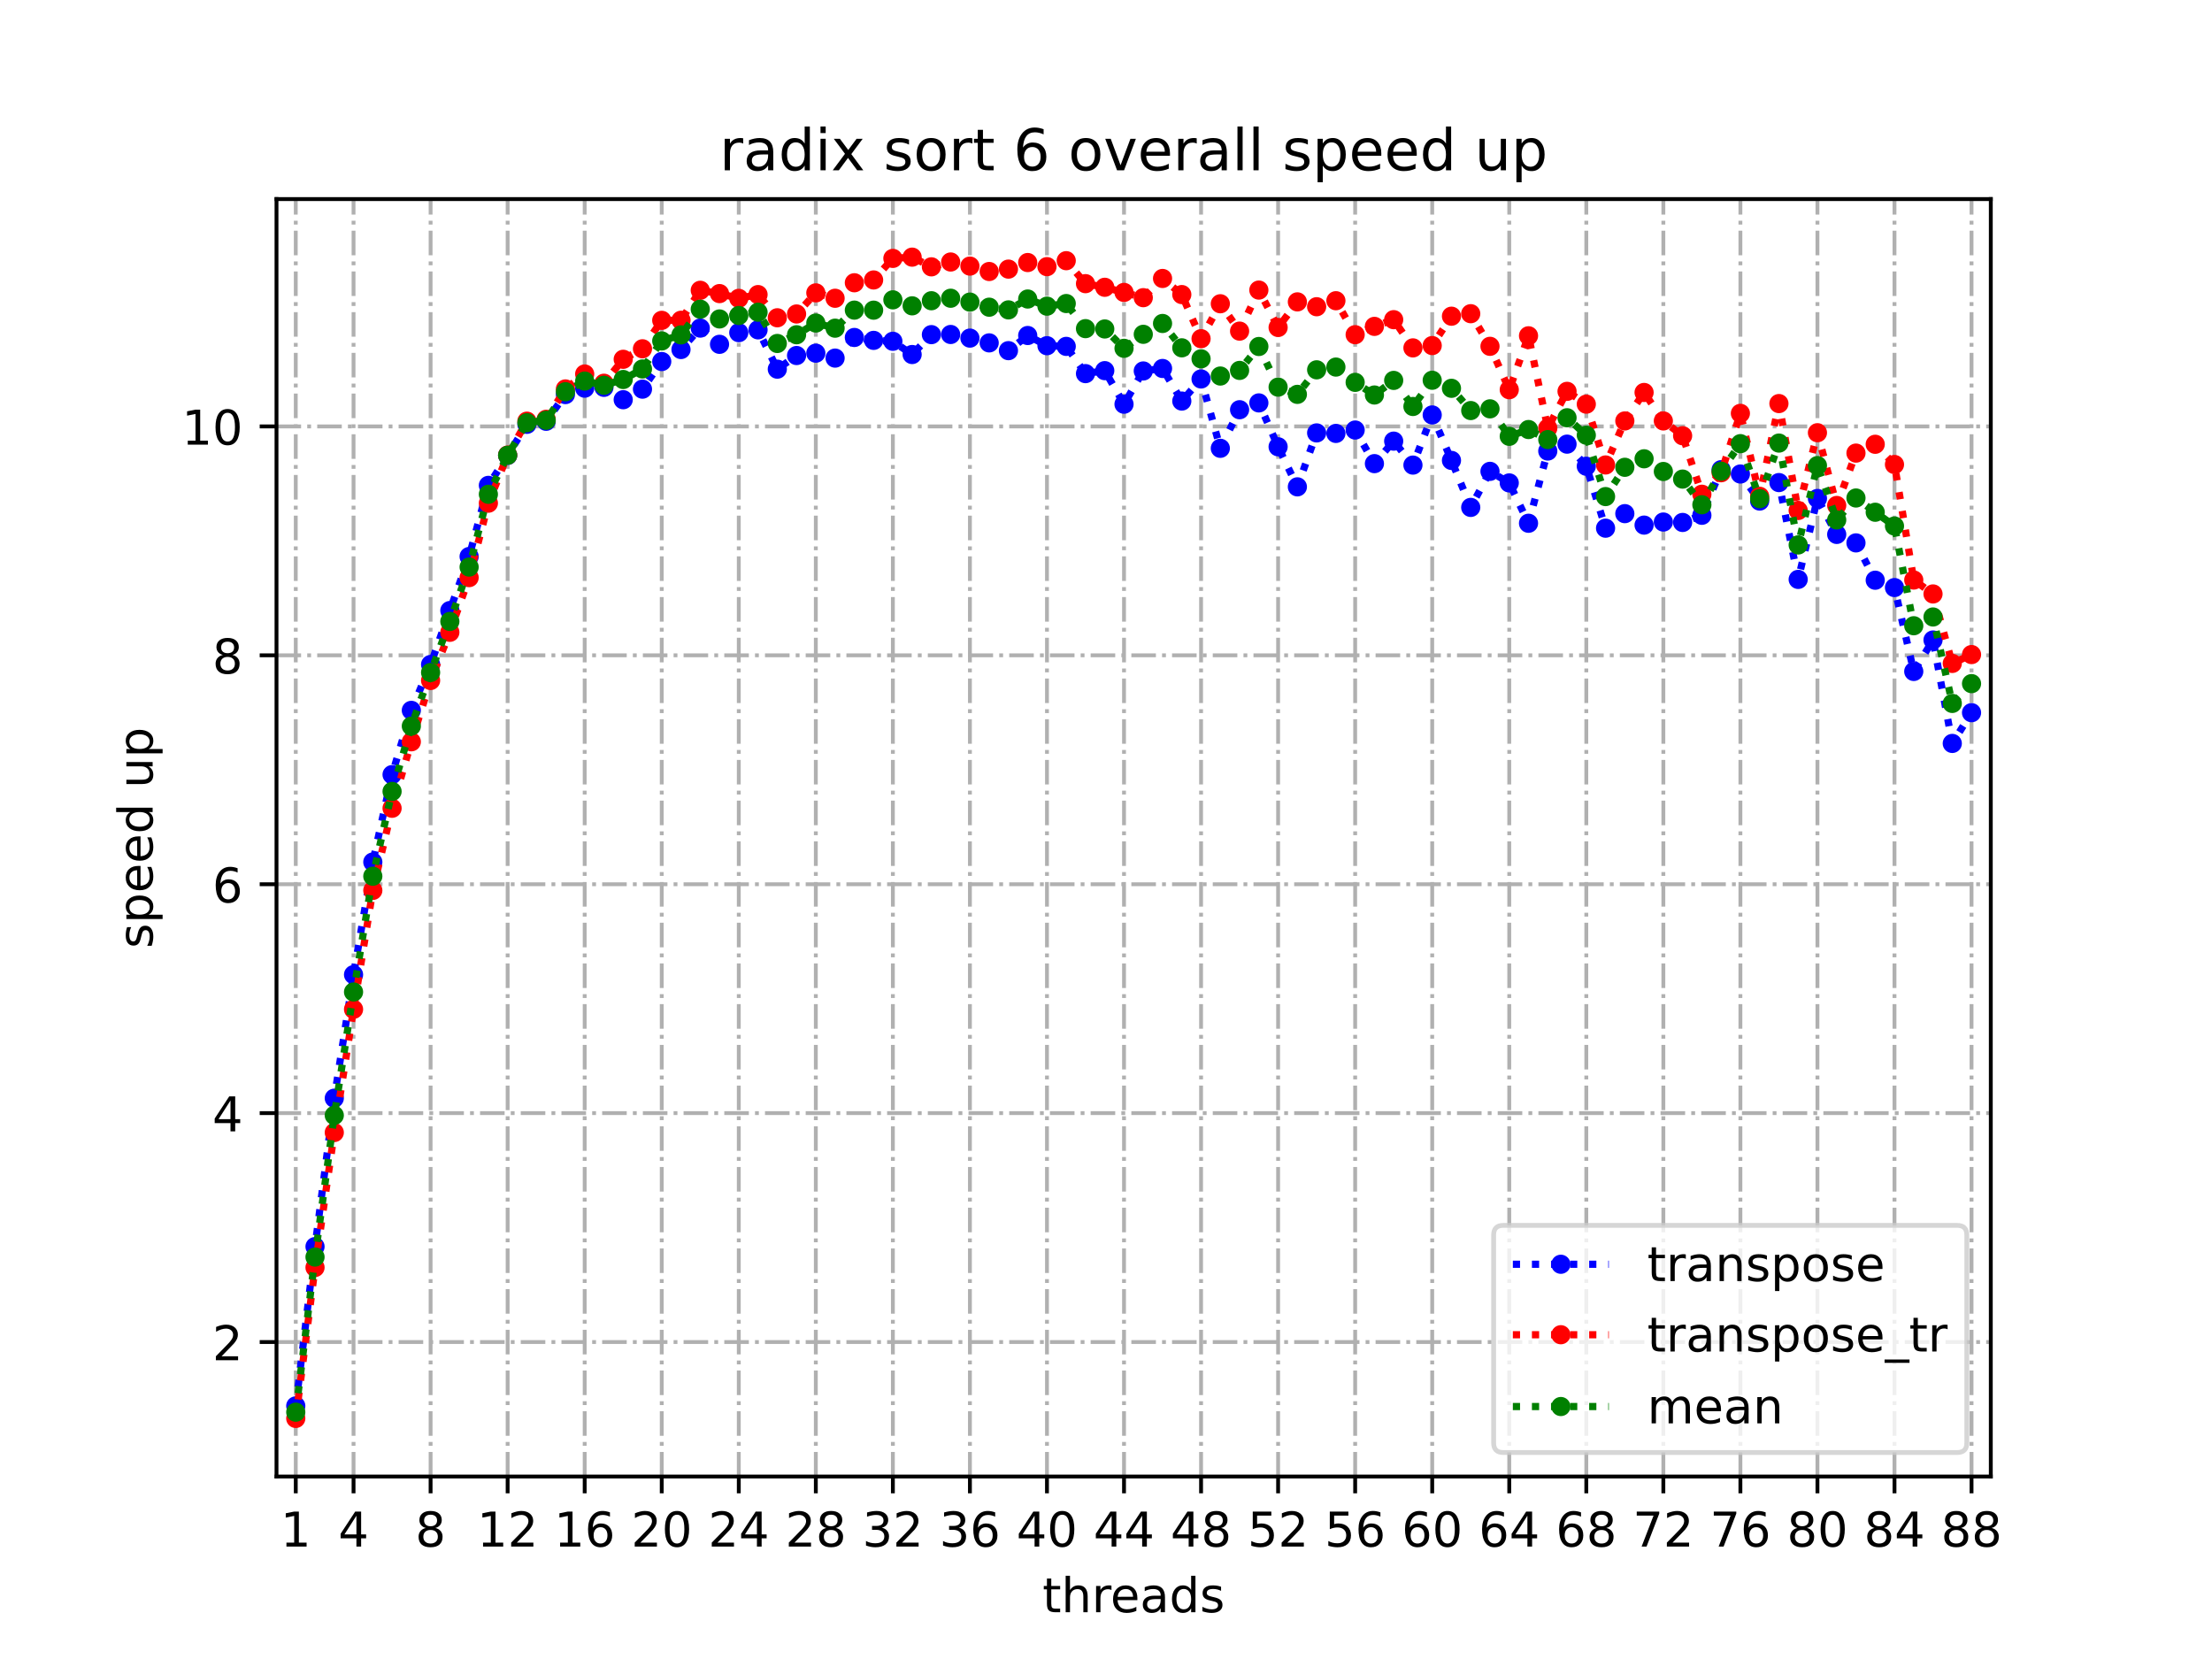 <?xml version="1.0" encoding="utf-8" standalone="no"?>
<!DOCTYPE svg PUBLIC "-//W3C//DTD SVG 1.1//EN"
  "http://www.w3.org/Graphics/SVG/1.1/DTD/svg11.dtd">
<!-- Created with matplotlib (https://matplotlib.org/) -->
<svg height="345.6pt" version="1.1" viewBox="0 0 460.8 345.6" width="460.8pt" xmlns="http://www.w3.org/2000/svg" xmlns:xlink="http://www.w3.org/1999/xlink">
 <defs>
  <style type="text/css">
*{stroke-linecap:butt;stroke-linejoin:round;}
  </style>
 </defs>
 <g id="figure_1">
  <g id="patch_1">
   <path d="M 0 345.6 
L 460.8 345.6 
L 460.8 0 
L 0 0 
z
" style="fill:#ffffff;"/>
  </g>
  <g id="axes_1">
   <g id="patch_2">
    <path d="M 57.6 307.584 
L 414.72 307.584 
L 414.72 41.472 
L 57.6 41.472 
z
" style="fill:#ffffff;"/>
   </g>
   <g id="matplotlib.axis_1">
    <g id="xtick_1">
     <g id="line2d_1">
      <path clip-path="url(#p5184002784)" d="M 61.613 307.584 
L 61.613 41.472 
" style="fill:none;stroke:#b0b0b0;stroke-dasharray:5.12,1.28,0.8,1.28;stroke-dashoffset:0;stroke-width:0.8;"/>
     </g>
     <g id="line2d_2">
      <defs>
       <path d="M 0 0 
L 0 3.5 
" id="m0f5ddc12de" style="stroke:#000000;stroke-width:0.8;"/>
      </defs>
      <g>
       <use style="stroke:#000000;stroke-width:0.8;" x="61.613" xlink:href="#m0f5ddc12de" y="307.584"/>
      </g>
     </g>
     <g id="text_1">
      <!-- 1 -->
      <defs>
       <path d="M 12.406 8.297 
L 28.516 8.297 
L 28.516 63.922 
L 10.984 60.406 
L 10.984 69.391 
L 28.422 72.906 
L 38.281 72.906 
L 38.281 8.297 
L 54.391 8.297 
L 54.391 0 
L 12.406 0 
z
" id="DejaVuSans-49"/>
      </defs>
      <g transform="translate(58.431 322.182)scale(0.1 -0.1)">
       <use xlink:href="#DejaVuSans-49"/>
      </g>
     </g>
    </g>
    <g id="xtick_2">
     <g id="line2d_3">
      <path clip-path="url(#p5184002784)" d="M 73.65 307.584 
L 73.65 41.472 
" style="fill:none;stroke:#b0b0b0;stroke-dasharray:5.12,1.28,0.8,1.28;stroke-dashoffset:0;stroke-width:0.8;"/>
     </g>
     <g id="line2d_4">
      <g>
       <use style="stroke:#000000;stroke-width:0.8;" x="73.65" xlink:href="#m0f5ddc12de" y="307.584"/>
      </g>
     </g>
     <g id="text_2">
      <!-- 4 -->
      <defs>
       <path d="M 37.797 64.312 
L 12.891 25.391 
L 37.797 25.391 
z
M 35.203 72.906 
L 47.609 72.906 
L 47.609 25.391 
L 58.016 25.391 
L 58.016 17.188 
L 47.609 17.188 
L 47.609 0 
L 37.797 0 
L 37.797 17.188 
L 4.891 17.188 
L 4.891 26.703 
z
" id="DejaVuSans-52"/>
      </defs>
      <g transform="translate(70.469 322.182)scale(0.1 -0.1)">
       <use xlink:href="#DejaVuSans-52"/>
      </g>
     </g>
    </g>
    <g id="xtick_3">
     <g id="line2d_5">
      <path clip-path="url(#p5184002784)" d="M 89.701 307.584 
L 89.701 41.472 
" style="fill:none;stroke:#b0b0b0;stroke-dasharray:5.12,1.28,0.8,1.28;stroke-dashoffset:0;stroke-width:0.8;"/>
     </g>
     <g id="line2d_6">
      <g>
       <use style="stroke:#000000;stroke-width:0.8;" x="89.701" xlink:href="#m0f5ddc12de" y="307.584"/>
      </g>
     </g>
     <g id="text_3">
      <!-- 8 -->
      <defs>
       <path d="M 31.781 34.625 
Q 24.75 34.625 20.719 30.859 
Q 16.703 27.094 16.703 20.516 
Q 16.703 13.922 20.719 10.156 
Q 24.75 6.391 31.781 6.391 
Q 38.812 6.391 42.859 10.172 
Q 46.922 13.969 46.922 20.516 
Q 46.922 27.094 42.891 30.859 
Q 38.875 34.625 31.781 34.625 
z
M 21.922 38.812 
Q 15.578 40.375 12.031 44.719 
Q 8.5 49.078 8.5 55.328 
Q 8.5 64.062 14.719 69.141 
Q 20.953 74.219 31.781 74.219 
Q 42.672 74.219 48.875 69.141 
Q 55.078 64.062 55.078 55.328 
Q 55.078 49.078 51.531 44.719 
Q 48 40.375 41.703 38.812 
Q 48.828 37.156 52.797 32.312 
Q 56.781 27.484 56.781 20.516 
Q 56.781 9.906 50.312 4.234 
Q 43.844 -1.422 31.781 -1.422 
Q 19.734 -1.422 13.25 4.234 
Q 6.781 9.906 6.781 20.516 
Q 6.781 27.484 10.781 32.312 
Q 14.797 37.156 21.922 38.812 
z
M 18.312 54.391 
Q 18.312 48.734 21.844 45.562 
Q 25.391 42.391 31.781 42.391 
Q 38.141 42.391 41.719 45.562 
Q 45.312 48.734 45.312 54.391 
Q 45.312 60.062 41.719 63.234 
Q 38.141 66.406 31.781 66.406 
Q 25.391 66.406 21.844 63.234 
Q 18.312 60.062 18.312 54.391 
z
" id="DejaVuSans-56"/>
      </defs>
      <g transform="translate(86.519 322.182)scale(0.1 -0.1)">
       <use xlink:href="#DejaVuSans-56"/>
      </g>
     </g>
    </g>
    <g id="xtick_4">
     <g id="line2d_7">
      <path clip-path="url(#p5184002784)" d="M 105.751 307.584 
L 105.751 41.472 
" style="fill:none;stroke:#b0b0b0;stroke-dasharray:5.12,1.28,0.8,1.28;stroke-dashoffset:0;stroke-width:0.8;"/>
     </g>
     <g id="line2d_8">
      <g>
       <use style="stroke:#000000;stroke-width:0.8;" x="105.751" xlink:href="#m0f5ddc12de" y="307.584"/>
      </g>
     </g>
     <g id="text_4">
      <!-- 12 -->
      <defs>
       <path d="M 19.188 8.297 
L 53.609 8.297 
L 53.609 0 
L 7.328 0 
L 7.328 8.297 
Q 12.938 14.109 22.625 23.891 
Q 32.328 33.688 34.812 36.531 
Q 39.547 41.844 41.422 45.531 
Q 43.312 49.219 43.312 52.781 
Q 43.312 58.594 39.234 62.25 
Q 35.156 65.922 28.609 65.922 
Q 23.969 65.922 18.812 64.312 
Q 13.672 62.703 7.812 59.422 
L 7.812 69.391 
Q 13.766 71.781 18.938 73 
Q 24.125 74.219 28.422 74.219 
Q 39.75 74.219 46.484 68.547 
Q 53.219 62.891 53.219 53.422 
Q 53.219 48.922 51.531 44.891 
Q 49.859 40.875 45.406 35.406 
Q 44.188 33.984 37.641 27.219 
Q 31.109 20.453 19.188 8.297 
z
" id="DejaVuSans-50"/>
      </defs>
      <g transform="translate(99.389 322.182)scale(0.1 -0.1)">
       <use xlink:href="#DejaVuSans-49"/>
       <use x="63.623" xlink:href="#DejaVuSans-50"/>
      </g>
     </g>
    </g>
    <g id="xtick_5">
     <g id="line2d_9">
      <path clip-path="url(#p5184002784)" d="M 121.801 307.584 
L 121.801 41.472 
" style="fill:none;stroke:#b0b0b0;stroke-dasharray:5.12,1.28,0.8,1.28;stroke-dashoffset:0;stroke-width:0.8;"/>
     </g>
     <g id="line2d_10">
      <g>
       <use style="stroke:#000000;stroke-width:0.8;" x="121.801" xlink:href="#m0f5ddc12de" y="307.584"/>
      </g>
     </g>
     <g id="text_5">
      <!-- 16 -->
      <defs>
       <path d="M 33.016 40.375 
Q 26.375 40.375 22.484 35.828 
Q 18.609 31.297 18.609 23.391 
Q 18.609 15.531 22.484 10.953 
Q 26.375 6.391 33.016 6.391 
Q 39.656 6.391 43.531 10.953 
Q 47.406 15.531 47.406 23.391 
Q 47.406 31.297 43.531 35.828 
Q 39.656 40.375 33.016 40.375 
z
M 52.594 71.297 
L 52.594 62.312 
Q 48.875 64.062 45.094 64.984 
Q 41.312 65.922 37.594 65.922 
Q 27.828 65.922 22.672 59.328 
Q 17.531 52.734 16.797 39.406 
Q 19.672 43.656 24.016 45.922 
Q 28.375 48.188 33.594 48.188 
Q 44.578 48.188 50.953 41.516 
Q 57.328 34.859 57.328 23.391 
Q 57.328 12.156 50.688 5.359 
Q 44.047 -1.422 33.016 -1.422 
Q 20.359 -1.422 13.672 8.266 
Q 6.984 17.969 6.984 36.375 
Q 6.984 53.656 15.188 63.938 
Q 23.391 74.219 37.203 74.219 
Q 40.922 74.219 44.703 73.484 
Q 48.484 72.75 52.594 71.297 
z
" id="DejaVuSans-54"/>
      </defs>
      <g transform="translate(115.439 322.182)scale(0.1 -0.1)">
       <use xlink:href="#DejaVuSans-49"/>
       <use x="63.623" xlink:href="#DejaVuSans-54"/>
      </g>
     </g>
    </g>
    <g id="xtick_6">
     <g id="line2d_11">
      <path clip-path="url(#p5184002784)" d="M 137.852 307.584 
L 137.852 41.472 
" style="fill:none;stroke:#b0b0b0;stroke-dasharray:5.12,1.28,0.8,1.28;stroke-dashoffset:0;stroke-width:0.8;"/>
     </g>
     <g id="line2d_12">
      <g>
       <use style="stroke:#000000;stroke-width:0.8;" x="137.852" xlink:href="#m0f5ddc12de" y="307.584"/>
      </g>
     </g>
     <g id="text_6">
      <!-- 20 -->
      <defs>
       <path d="M 31.781 66.406 
Q 24.172 66.406 20.328 58.906 
Q 16.5 51.422 16.5 36.375 
Q 16.5 21.391 20.328 13.891 
Q 24.172 6.391 31.781 6.391 
Q 39.453 6.391 43.281 13.891 
Q 47.125 21.391 47.125 36.375 
Q 47.125 51.422 43.281 58.906 
Q 39.453 66.406 31.781 66.406 
z
M 31.781 74.219 
Q 44.047 74.219 50.516 64.516 
Q 56.984 54.828 56.984 36.375 
Q 56.984 17.969 50.516 8.266 
Q 44.047 -1.422 31.781 -1.422 
Q 19.531 -1.422 13.062 8.266 
Q 6.594 17.969 6.594 36.375 
Q 6.594 54.828 13.062 64.516 
Q 19.531 74.219 31.781 74.219 
z
" id="DejaVuSans-48"/>
      </defs>
      <g transform="translate(131.489 322.182)scale(0.1 -0.1)">
       <use xlink:href="#DejaVuSans-50"/>
       <use x="63.623" xlink:href="#DejaVuSans-48"/>
      </g>
     </g>
    </g>
    <g id="xtick_7">
     <g id="line2d_13">
      <path clip-path="url(#p5184002784)" d="M 153.902 307.584 
L 153.902 41.472 
" style="fill:none;stroke:#b0b0b0;stroke-dasharray:5.12,1.28,0.8,1.28;stroke-dashoffset:0;stroke-width:0.8;"/>
     </g>
     <g id="line2d_14">
      <g>
       <use style="stroke:#000000;stroke-width:0.8;" x="153.902" xlink:href="#m0f5ddc12de" y="307.584"/>
      </g>
     </g>
     <g id="text_7">
      <!-- 24 -->
      <g transform="translate(147.54 322.182)scale(0.1 -0.1)">
       <use xlink:href="#DejaVuSans-50"/>
       <use x="63.623" xlink:href="#DejaVuSans-52"/>
      </g>
     </g>
    </g>
    <g id="xtick_8">
     <g id="line2d_15">
      <path clip-path="url(#p5184002784)" d="M 169.952 307.584 
L 169.952 41.472 
" style="fill:none;stroke:#b0b0b0;stroke-dasharray:5.12,1.28,0.8,1.28;stroke-dashoffset:0;stroke-width:0.8;"/>
     </g>
     <g id="line2d_16">
      <g>
       <use style="stroke:#000000;stroke-width:0.8;" x="169.952" xlink:href="#m0f5ddc12de" y="307.584"/>
      </g>
     </g>
     <g id="text_8">
      <!-- 28 -->
      <g transform="translate(163.59 322.182)scale(0.1 -0.1)">
       <use xlink:href="#DejaVuSans-50"/>
       <use x="63.623" xlink:href="#DejaVuSans-56"/>
      </g>
     </g>
    </g>
    <g id="xtick_9">
     <g id="line2d_17">
      <path clip-path="url(#p5184002784)" d="M 186.003 307.584 
L 186.003 41.472 
" style="fill:none;stroke:#b0b0b0;stroke-dasharray:5.12,1.28,0.8,1.28;stroke-dashoffset:0;stroke-width:0.8;"/>
     </g>
     <g id="line2d_18">
      <g>
       <use style="stroke:#000000;stroke-width:0.8;" x="186.003" xlink:href="#m0f5ddc12de" y="307.584"/>
      </g>
     </g>
     <g id="text_9">
      <!-- 32 -->
      <defs>
       <path d="M 40.578 39.312 
Q 47.656 37.797 51.625 33 
Q 55.609 28.219 55.609 21.188 
Q 55.609 10.406 48.188 4.484 
Q 40.766 -1.422 27.094 -1.422 
Q 22.516 -1.422 17.656 -0.516 
Q 12.797 0.391 7.625 2.203 
L 7.625 11.719 
Q 11.719 9.328 16.594 8.109 
Q 21.484 6.891 26.812 6.891 
Q 36.078 6.891 40.938 10.547 
Q 45.797 14.203 45.797 21.188 
Q 45.797 27.641 41.281 31.266 
Q 36.766 34.906 28.719 34.906 
L 20.219 34.906 
L 20.219 43.016 
L 29.109 43.016 
Q 36.375 43.016 40.234 45.922 
Q 44.094 48.828 44.094 54.297 
Q 44.094 59.906 40.109 62.906 
Q 36.141 65.922 28.719 65.922 
Q 24.656 65.922 20.016 65.031 
Q 15.375 64.156 9.812 62.312 
L 9.812 71.094 
Q 15.438 72.656 20.344 73.438 
Q 25.25 74.219 29.594 74.219 
Q 40.828 74.219 47.359 69.109 
Q 53.906 64.016 53.906 55.328 
Q 53.906 49.266 50.438 45.094 
Q 46.969 40.922 40.578 39.312 
z
" id="DejaVuSans-51"/>
      </defs>
      <g transform="translate(179.64 322.182)scale(0.1 -0.1)">
       <use xlink:href="#DejaVuSans-51"/>
       <use x="63.623" xlink:href="#DejaVuSans-50"/>
      </g>
     </g>
    </g>
    <g id="xtick_10">
     <g id="line2d_19">
      <path clip-path="url(#p5184002784)" d="M 202.053 307.584 
L 202.053 41.472 
" style="fill:none;stroke:#b0b0b0;stroke-dasharray:5.12,1.28,0.8,1.28;stroke-dashoffset:0;stroke-width:0.8;"/>
     </g>
     <g id="line2d_20">
      <g>
       <use style="stroke:#000000;stroke-width:0.8;" x="202.053" xlink:href="#m0f5ddc12de" y="307.584"/>
      </g>
     </g>
     <g id="text_10">
      <!-- 36 -->
      <g transform="translate(195.691 322.182)scale(0.1 -0.1)">
       <use xlink:href="#DejaVuSans-51"/>
       <use x="63.623" xlink:href="#DejaVuSans-54"/>
      </g>
     </g>
    </g>
    <g id="xtick_11">
     <g id="line2d_21">
      <path clip-path="url(#p5184002784)" d="M 218.103 307.584 
L 218.103 41.472 
" style="fill:none;stroke:#b0b0b0;stroke-dasharray:5.12,1.28,0.8,1.28;stroke-dashoffset:0;stroke-width:0.8;"/>
     </g>
     <g id="line2d_22">
      <g>
       <use style="stroke:#000000;stroke-width:0.8;" x="218.103" xlink:href="#m0f5ddc12de" y="307.584"/>
      </g>
     </g>
     <g id="text_11">
      <!-- 40 -->
      <g transform="translate(211.741 322.182)scale(0.1 -0.1)">
       <use xlink:href="#DejaVuSans-52"/>
       <use x="63.623" xlink:href="#DejaVuSans-48"/>
      </g>
     </g>
    </g>
    <g id="xtick_12">
     <g id="line2d_23">
      <path clip-path="url(#p5184002784)" d="M 234.154 307.584 
L 234.154 41.472 
" style="fill:none;stroke:#b0b0b0;stroke-dasharray:5.12,1.28,0.8,1.28;stroke-dashoffset:0;stroke-width:0.8;"/>
     </g>
     <g id="line2d_24">
      <g>
       <use style="stroke:#000000;stroke-width:0.8;" x="234.154" xlink:href="#m0f5ddc12de" y="307.584"/>
      </g>
     </g>
     <g id="text_12">
      <!-- 44 -->
      <g transform="translate(227.791 322.182)scale(0.1 -0.1)">
       <use xlink:href="#DejaVuSans-52"/>
       <use x="63.623" xlink:href="#DejaVuSans-52"/>
      </g>
     </g>
    </g>
    <g id="xtick_13">
     <g id="line2d_25">
      <path clip-path="url(#p5184002784)" d="M 250.204 307.584 
L 250.204 41.472 
" style="fill:none;stroke:#b0b0b0;stroke-dasharray:5.12,1.28,0.8,1.28;stroke-dashoffset:0;stroke-width:0.8;"/>
     </g>
     <g id="line2d_26">
      <g>
       <use style="stroke:#000000;stroke-width:0.8;" x="250.204" xlink:href="#m0f5ddc12de" y="307.584"/>
      </g>
     </g>
     <g id="text_13">
      <!-- 48 -->
      <g transform="translate(243.842 322.182)scale(0.1 -0.1)">
       <use xlink:href="#DejaVuSans-52"/>
       <use x="63.623" xlink:href="#DejaVuSans-56"/>
      </g>
     </g>
    </g>
    <g id="xtick_14">
     <g id="line2d_27">
      <path clip-path="url(#p5184002784)" d="M 266.254 307.584 
L 266.254 41.472 
" style="fill:none;stroke:#b0b0b0;stroke-dasharray:5.12,1.28,0.8,1.28;stroke-dashoffset:0;stroke-width:0.8;"/>
     </g>
     <g id="line2d_28">
      <g>
       <use style="stroke:#000000;stroke-width:0.8;" x="266.254" xlink:href="#m0f5ddc12de" y="307.584"/>
      </g>
     </g>
     <g id="text_14">
      <!-- 52 -->
      <defs>
       <path d="M 10.797 72.906 
L 49.516 72.906 
L 49.516 64.594 
L 19.828 64.594 
L 19.828 46.734 
Q 21.969 47.469 24.109 47.828 
Q 26.266 48.188 28.422 48.188 
Q 40.625 48.188 47.75 41.5 
Q 54.891 34.812 54.891 23.391 
Q 54.891 11.625 47.562 5.094 
Q 40.234 -1.422 26.906 -1.422 
Q 22.312 -1.422 17.547 -0.641 
Q 12.797 0.141 7.719 1.703 
L 7.719 11.625 
Q 12.109 9.234 16.797 8.062 
Q 21.484 6.891 26.703 6.891 
Q 35.156 6.891 40.078 11.328 
Q 45.016 15.766 45.016 23.391 
Q 45.016 31 40.078 35.438 
Q 35.156 39.891 26.703 39.891 
Q 22.75 39.891 18.812 39.016 
Q 14.891 38.141 10.797 36.281 
z
" id="DejaVuSans-53"/>
      </defs>
      <g transform="translate(259.892 322.182)scale(0.1 -0.1)">
       <use xlink:href="#DejaVuSans-53"/>
       <use x="63.623" xlink:href="#DejaVuSans-50"/>
      </g>
     </g>
    </g>
    <g id="xtick_15">
     <g id="line2d_29">
      <path clip-path="url(#p5184002784)" d="M 282.305 307.584 
L 282.305 41.472 
" style="fill:none;stroke:#b0b0b0;stroke-dasharray:5.12,1.28,0.8,1.28;stroke-dashoffset:0;stroke-width:0.8;"/>
     </g>
     <g id="line2d_30">
      <g>
       <use style="stroke:#000000;stroke-width:0.8;" x="282.305" xlink:href="#m0f5ddc12de" y="307.584"/>
      </g>
     </g>
     <g id="text_15">
      <!-- 56 -->
      <g transform="translate(275.942 322.182)scale(0.1 -0.1)">
       <use xlink:href="#DejaVuSans-53"/>
       <use x="63.623" xlink:href="#DejaVuSans-54"/>
      </g>
     </g>
    </g>
    <g id="xtick_16">
     <g id="line2d_31">
      <path clip-path="url(#p5184002784)" d="M 298.355 307.584 
L 298.355 41.472 
" style="fill:none;stroke:#b0b0b0;stroke-dasharray:5.12,1.28,0.8,1.28;stroke-dashoffset:0;stroke-width:0.8;"/>
     </g>
     <g id="line2d_32">
      <g>
       <use style="stroke:#000000;stroke-width:0.8;" x="298.355" xlink:href="#m0f5ddc12de" y="307.584"/>
      </g>
     </g>
     <g id="text_16">
      <!-- 60 -->
      <g transform="translate(291.993 322.182)scale(0.1 -0.1)">
       <use xlink:href="#DejaVuSans-54"/>
       <use x="63.623" xlink:href="#DejaVuSans-48"/>
      </g>
     </g>
    </g>
    <g id="xtick_17">
     <g id="line2d_33">
      <path clip-path="url(#p5184002784)" d="M 314.405 307.584 
L 314.405 41.472 
" style="fill:none;stroke:#b0b0b0;stroke-dasharray:5.12,1.28,0.8,1.28;stroke-dashoffset:0;stroke-width:0.8;"/>
     </g>
     <g id="line2d_34">
      <g>
       <use style="stroke:#000000;stroke-width:0.8;" x="314.405" xlink:href="#m0f5ddc12de" y="307.584"/>
      </g>
     </g>
     <g id="text_17">
      <!-- 64 -->
      <g transform="translate(308.043 322.182)scale(0.1 -0.1)">
       <use xlink:href="#DejaVuSans-54"/>
       <use x="63.623" xlink:href="#DejaVuSans-52"/>
      </g>
     </g>
    </g>
    <g id="xtick_18">
     <g id="line2d_35">
      <path clip-path="url(#p5184002784)" d="M 330.456 307.584 
L 330.456 41.472 
" style="fill:none;stroke:#b0b0b0;stroke-dasharray:5.12,1.28,0.8,1.28;stroke-dashoffset:0;stroke-width:0.8;"/>
     </g>
     <g id="line2d_36">
      <g>
       <use style="stroke:#000000;stroke-width:0.8;" x="330.456" xlink:href="#m0f5ddc12de" y="307.584"/>
      </g>
     </g>
     <g id="text_18">
      <!-- 68 -->
      <g transform="translate(324.093 322.182)scale(0.1 -0.1)">
       <use xlink:href="#DejaVuSans-54"/>
       <use x="63.623" xlink:href="#DejaVuSans-56"/>
      </g>
     </g>
    </g>
    <g id="xtick_19">
     <g id="line2d_37">
      <path clip-path="url(#p5184002784)" d="M 346.506 307.584 
L 346.506 41.472 
" style="fill:none;stroke:#b0b0b0;stroke-dasharray:5.12,1.28,0.8,1.28;stroke-dashoffset:0;stroke-width:0.8;"/>
     </g>
     <g id="line2d_38">
      <g>
       <use style="stroke:#000000;stroke-width:0.8;" x="346.506" xlink:href="#m0f5ddc12de" y="307.584"/>
      </g>
     </g>
     <g id="text_19">
      <!-- 72 -->
      <defs>
       <path d="M 8.203 72.906 
L 55.078 72.906 
L 55.078 68.703 
L 28.609 0 
L 18.312 0 
L 43.219 64.594 
L 8.203 64.594 
z
" id="DejaVuSans-55"/>
      </defs>
      <g transform="translate(340.144 322.182)scale(0.1 -0.1)">
       <use xlink:href="#DejaVuSans-55"/>
       <use x="63.623" xlink:href="#DejaVuSans-50"/>
      </g>
     </g>
    </g>
    <g id="xtick_20">
     <g id="line2d_39">
      <path clip-path="url(#p5184002784)" d="M 362.556 307.584 
L 362.556 41.472 
" style="fill:none;stroke:#b0b0b0;stroke-dasharray:5.12,1.28,0.8,1.28;stroke-dashoffset:0;stroke-width:0.8;"/>
     </g>
     <g id="line2d_40">
      <g>
       <use style="stroke:#000000;stroke-width:0.8;" x="362.556" xlink:href="#m0f5ddc12de" y="307.584"/>
      </g>
     </g>
     <g id="text_20">
      <!-- 76 -->
      <g transform="translate(356.194 322.182)scale(0.1 -0.1)">
       <use xlink:href="#DejaVuSans-55"/>
       <use x="63.623" xlink:href="#DejaVuSans-54"/>
      </g>
     </g>
    </g>
    <g id="xtick_21">
     <g id="line2d_41">
      <path clip-path="url(#p5184002784)" d="M 378.607 307.584 
L 378.607 41.472 
" style="fill:none;stroke:#b0b0b0;stroke-dasharray:5.12,1.28,0.8,1.28;stroke-dashoffset:0;stroke-width:0.8;"/>
     </g>
     <g id="line2d_42">
      <g>
       <use style="stroke:#000000;stroke-width:0.8;" x="378.607" xlink:href="#m0f5ddc12de" y="307.584"/>
      </g>
     </g>
     <g id="text_21">
      <!-- 80 -->
      <g transform="translate(372.244 322.182)scale(0.1 -0.1)">
       <use xlink:href="#DejaVuSans-56"/>
       <use x="63.623" xlink:href="#DejaVuSans-48"/>
      </g>
     </g>
    </g>
    <g id="xtick_22">
     <g id="line2d_43">
      <path clip-path="url(#p5184002784)" d="M 394.657 307.584 
L 394.657 41.472 
" style="fill:none;stroke:#b0b0b0;stroke-dasharray:5.12,1.28,0.8,1.28;stroke-dashoffset:0;stroke-width:0.8;"/>
     </g>
     <g id="line2d_44">
      <g>
       <use style="stroke:#000000;stroke-width:0.8;" x="394.657" xlink:href="#m0f5ddc12de" y="307.584"/>
      </g>
     </g>
     <g id="text_22">
      <!-- 84 -->
      <g transform="translate(388.295 322.182)scale(0.1 -0.1)">
       <use xlink:href="#DejaVuSans-56"/>
       <use x="63.623" xlink:href="#DejaVuSans-52"/>
      </g>
     </g>
    </g>
    <g id="xtick_23">
     <g id="line2d_45">
      <path clip-path="url(#p5184002784)" d="M 410.707 307.584 
L 410.707 41.472 
" style="fill:none;stroke:#b0b0b0;stroke-dasharray:5.12,1.28,0.8,1.28;stroke-dashoffset:0;stroke-width:0.8;"/>
     </g>
     <g id="line2d_46">
      <g>
       <use style="stroke:#000000;stroke-width:0.8;" x="410.707" xlink:href="#m0f5ddc12de" y="307.584"/>
      </g>
     </g>
     <g id="text_23">
      <!-- 88 -->
      <g transform="translate(404.345 322.182)scale(0.1 -0.1)">
       <use xlink:href="#DejaVuSans-56"/>
       <use x="63.623" xlink:href="#DejaVuSans-56"/>
      </g>
     </g>
    </g>
    <g id="text_24">
     <!-- threads -->
     <defs>
      <path d="M 18.312 70.219 
L 18.312 54.688 
L 36.812 54.688 
L 36.812 47.703 
L 18.312 47.703 
L 18.312 18.016 
Q 18.312 11.328 20.141 9.422 
Q 21.969 7.516 27.594 7.516 
L 36.812 7.516 
L 36.812 0 
L 27.594 0 
Q 17.188 0 13.234 3.875 
Q 9.281 7.766 9.281 18.016 
L 9.281 47.703 
L 2.688 47.703 
L 2.688 54.688 
L 9.281 54.688 
L 9.281 70.219 
z
" id="DejaVuSans-116"/>
      <path d="M 54.891 33.016 
L 54.891 0 
L 45.906 0 
L 45.906 32.719 
Q 45.906 40.484 42.875 44.328 
Q 39.844 48.188 33.797 48.188 
Q 26.516 48.188 22.312 43.547 
Q 18.109 38.922 18.109 30.906 
L 18.109 0 
L 9.078 0 
L 9.078 75.984 
L 18.109 75.984 
L 18.109 46.188 
Q 21.344 51.125 25.703 53.562 
Q 30.078 56 35.797 56 
Q 45.219 56 50.047 50.172 
Q 54.891 44.344 54.891 33.016 
z
" id="DejaVuSans-104"/>
      <path d="M 41.109 46.297 
Q 39.594 47.172 37.812 47.578 
Q 36.031 48 33.891 48 
Q 26.266 48 22.188 43.047 
Q 18.109 38.094 18.109 28.812 
L 18.109 0 
L 9.078 0 
L 9.078 54.688 
L 18.109 54.688 
L 18.109 46.188 
Q 20.953 51.172 25.484 53.578 
Q 30.031 56 36.531 56 
Q 37.453 56 38.578 55.875 
Q 39.703 55.766 41.062 55.516 
z
" id="DejaVuSans-114"/>
      <path d="M 56.203 29.594 
L 56.203 25.203 
L 14.891 25.203 
Q 15.484 15.922 20.484 11.062 
Q 25.484 6.203 34.422 6.203 
Q 39.594 6.203 44.453 7.469 
Q 49.312 8.734 54.109 11.281 
L 54.109 2.781 
Q 49.266 0.734 44.188 -0.344 
Q 39.109 -1.422 33.891 -1.422 
Q 20.797 -1.422 13.156 6.188 
Q 5.516 13.812 5.516 26.812 
Q 5.516 40.234 12.766 48.109 
Q 20.016 56 32.328 56 
Q 43.359 56 49.781 48.891 
Q 56.203 41.797 56.203 29.594 
z
M 47.219 32.234 
Q 47.125 39.594 43.094 43.984 
Q 39.062 48.391 32.422 48.391 
Q 24.906 48.391 20.391 44.141 
Q 15.875 39.891 15.188 32.172 
z
" id="DejaVuSans-101"/>
      <path d="M 34.281 27.484 
Q 23.391 27.484 19.188 25 
Q 14.984 22.516 14.984 16.5 
Q 14.984 11.719 18.141 8.906 
Q 21.297 6.109 26.703 6.109 
Q 34.188 6.109 38.703 11.406 
Q 43.219 16.703 43.219 25.484 
L 43.219 27.484 
z
M 52.203 31.203 
L 52.203 0 
L 43.219 0 
L 43.219 8.297 
Q 40.141 3.328 35.547 0.953 
Q 30.953 -1.422 24.312 -1.422 
Q 15.922 -1.422 10.953 3.297 
Q 6 8.016 6 15.922 
Q 6 25.141 12.172 29.828 
Q 18.359 34.516 30.609 34.516 
L 43.219 34.516 
L 43.219 35.406 
Q 43.219 41.609 39.141 45 
Q 35.062 48.391 27.688 48.391 
Q 23 48.391 18.547 47.266 
Q 14.109 46.141 10.016 43.891 
L 10.016 52.203 
Q 14.938 54.109 19.578 55.047 
Q 24.219 56 28.609 56 
Q 40.484 56 46.344 49.844 
Q 52.203 43.703 52.203 31.203 
z
" id="DejaVuSans-97"/>
      <path d="M 45.406 46.391 
L 45.406 75.984 
L 54.391 75.984 
L 54.391 0 
L 45.406 0 
L 45.406 8.203 
Q 42.578 3.328 38.25 0.953 
Q 33.938 -1.422 27.875 -1.422 
Q 17.969 -1.422 11.734 6.484 
Q 5.516 14.406 5.516 27.297 
Q 5.516 40.188 11.734 48.094 
Q 17.969 56 27.875 56 
Q 33.938 56 38.25 53.625 
Q 42.578 51.266 45.406 46.391 
z
M 14.797 27.297 
Q 14.797 17.391 18.875 11.75 
Q 22.953 6.109 30.078 6.109 
Q 37.203 6.109 41.297 11.75 
Q 45.406 17.391 45.406 27.297 
Q 45.406 37.203 41.297 42.844 
Q 37.203 48.484 30.078 48.484 
Q 22.953 48.484 18.875 42.844 
Q 14.797 37.203 14.797 27.297 
z
" id="DejaVuSans-100"/>
      <path d="M 44.281 53.078 
L 44.281 44.578 
Q 40.484 46.531 36.375 47.5 
Q 32.281 48.484 27.875 48.484 
Q 21.188 48.484 17.844 46.438 
Q 14.5 44.391 14.5 40.281 
Q 14.5 37.156 16.891 35.375 
Q 19.281 33.594 26.516 31.984 
L 29.594 31.297 
Q 39.156 29.25 43.188 25.516 
Q 47.219 21.781 47.219 15.094 
Q 47.219 7.469 41.188 3.016 
Q 35.156 -1.422 24.609 -1.422 
Q 20.219 -1.422 15.453 -0.562 
Q 10.688 0.297 5.422 2 
L 5.422 11.281 
Q 10.406 8.688 15.234 7.391 
Q 20.062 6.109 24.812 6.109 
Q 31.156 6.109 34.562 8.281 
Q 37.984 10.453 37.984 14.406 
Q 37.984 18.062 35.516 20.016 
Q 33.062 21.969 24.703 23.781 
L 21.578 24.516 
Q 13.234 26.266 9.516 29.906 
Q 5.812 33.547 5.812 39.891 
Q 5.812 47.609 11.281 51.797 
Q 16.75 56 26.812 56 
Q 31.781 56 36.172 55.266 
Q 40.578 54.547 44.281 53.078 
z
" id="DejaVuSans-115"/>
     </defs>
     <g transform="translate(217.169 335.861)scale(0.1 -0.1)">
      <use xlink:href="#DejaVuSans-116"/>
      <use x="39.209" xlink:href="#DejaVuSans-104"/>
      <use x="102.588" xlink:href="#DejaVuSans-114"/>
      <use x="141.451" xlink:href="#DejaVuSans-101"/>
      <use x="202.975" xlink:href="#DejaVuSans-97"/>
      <use x="264.254" xlink:href="#DejaVuSans-100"/>
      <use x="327.73" xlink:href="#DejaVuSans-115"/>
     </g>
    </g>
   </g>
   <g id="matplotlib.axis_2">
    <g id="ytick_1">
     <g id="line2d_47">
      <path clip-path="url(#p5184002784)" d="M 57.6 279.567 
L 414.72 279.567 
" style="fill:none;stroke:#b0b0b0;stroke-dasharray:5.12,1.28,0.8,1.28;stroke-dashoffset:0;stroke-width:0.8;"/>
     </g>
     <g id="line2d_48">
      <defs>
       <path d="M 0 0 
L -3.5 0 
" id="md2059cf6f8" style="stroke:#000000;stroke-width:0.8;"/>
      </defs>
      <g>
       <use style="stroke:#000000;stroke-width:0.8;" x="57.6" xlink:href="#md2059cf6f8" y="279.567"/>
      </g>
     </g>
     <g id="text_25">
      <!-- 2 -->
      <g transform="translate(44.237 283.366)scale(0.1 -0.1)">
       <use xlink:href="#DejaVuSans-50"/>
      </g>
     </g>
    </g>
    <g id="ytick_2">
     <g id="line2d_49">
      <path clip-path="url(#p5184002784)" d="M 57.6 231.882 
L 414.72 231.882 
" style="fill:none;stroke:#b0b0b0;stroke-dasharray:5.12,1.28,0.8,1.28;stroke-dashoffset:0;stroke-width:0.8;"/>
     </g>
     <g id="line2d_50">
      <g>
       <use style="stroke:#000000;stroke-width:0.8;" x="57.6" xlink:href="#md2059cf6f8" y="231.882"/>
      </g>
     </g>
     <g id="text_26">
      <!-- 4 -->
      <g transform="translate(44.237 235.682)scale(0.1 -0.1)">
       <use xlink:href="#DejaVuSans-52"/>
      </g>
     </g>
    </g>
    <g id="ytick_3">
     <g id="line2d_51">
      <path clip-path="url(#p5184002784)" d="M 57.6 184.198 
L 414.72 184.198 
" style="fill:none;stroke:#b0b0b0;stroke-dasharray:5.12,1.28,0.8,1.28;stroke-dashoffset:0;stroke-width:0.8;"/>
     </g>
     <g id="line2d_52">
      <g>
       <use style="stroke:#000000;stroke-width:0.8;" x="57.6" xlink:href="#md2059cf6f8" y="184.198"/>
      </g>
     </g>
     <g id="text_27">
      <!-- 6 -->
      <g transform="translate(44.237 187.997)scale(0.1 -0.1)">
       <use xlink:href="#DejaVuSans-54"/>
      </g>
     </g>
    </g>
    <g id="ytick_4">
     <g id="line2d_53">
      <path clip-path="url(#p5184002784)" d="M 57.6 136.513 
L 414.72 136.513 
" style="fill:none;stroke:#b0b0b0;stroke-dasharray:5.12,1.28,0.8,1.28;stroke-dashoffset:0;stroke-width:0.8;"/>
     </g>
     <g id="line2d_54">
      <g>
       <use style="stroke:#000000;stroke-width:0.8;" x="57.6" xlink:href="#md2059cf6f8" y="136.513"/>
      </g>
     </g>
     <g id="text_28">
      <!-- 8 -->
      <g transform="translate(44.237 140.313)scale(0.1 -0.1)">
       <use xlink:href="#DejaVuSans-56"/>
      </g>
     </g>
    </g>
    <g id="ytick_5">
     <g id="line2d_55">
      <path clip-path="url(#p5184002784)" d="M 57.6 88.829 
L 414.72 88.829 
" style="fill:none;stroke:#b0b0b0;stroke-dasharray:5.12,1.28,0.8,1.28;stroke-dashoffset:0;stroke-width:0.8;"/>
     </g>
     <g id="line2d_56">
      <g>
       <use style="stroke:#000000;stroke-width:0.8;" x="57.6" xlink:href="#md2059cf6f8" y="88.829"/>
      </g>
     </g>
     <g id="text_29">
      <!-- 10 -->
      <g transform="translate(37.875 92.628)scale(0.1 -0.1)">
       <use xlink:href="#DejaVuSans-49"/>
       <use x="63.623" xlink:href="#DejaVuSans-48"/>
      </g>
     </g>
    </g>
    <g id="text_30">
     <!-- speed up -->
     <defs>
      <path d="M 18.109 8.203 
L 18.109 -20.797 
L 9.078 -20.797 
L 9.078 54.688 
L 18.109 54.688 
L 18.109 46.391 
Q 20.953 51.266 25.266 53.625 
Q 29.594 56 35.594 56 
Q 45.562 56 51.781 48.094 
Q 58.016 40.188 58.016 27.297 
Q 58.016 14.406 51.781 6.484 
Q 45.562 -1.422 35.594 -1.422 
Q 29.594 -1.422 25.266 0.953 
Q 20.953 3.328 18.109 8.203 
z
M 48.688 27.297 
Q 48.688 37.203 44.609 42.844 
Q 40.531 48.484 33.406 48.484 
Q 26.266 48.484 22.188 42.844 
Q 18.109 37.203 18.109 27.297 
Q 18.109 17.391 22.188 11.75 
Q 26.266 6.109 33.406 6.109 
Q 40.531 6.109 44.609 11.75 
Q 48.688 17.391 48.688 27.297 
z
" id="DejaVuSans-112"/>
      <path id="DejaVuSans-32"/>
      <path d="M 8.5 21.578 
L 8.5 54.688 
L 17.484 54.688 
L 17.484 21.922 
Q 17.484 14.156 20.5 10.266 
Q 23.531 6.391 29.594 6.391 
Q 36.859 6.391 41.078 11.031 
Q 45.312 15.672 45.312 23.688 
L 45.312 54.688 
L 54.297 54.688 
L 54.297 0 
L 45.312 0 
L 45.312 8.406 
Q 42.047 3.422 37.719 1 
Q 33.406 -1.422 27.688 -1.422 
Q 18.266 -1.422 13.375 4.438 
Q 8.5 10.297 8.5 21.578 
z
M 31.109 56 
z
" id="DejaVuSans-117"/>
     </defs>
     <g transform="translate(31.795 197.566)rotate(-90)scale(0.1 -0.1)">
      <use xlink:href="#DejaVuSans-115"/>
      <use x="52.1" xlink:href="#DejaVuSans-112"/>
      <use x="115.576" xlink:href="#DejaVuSans-101"/>
      <use x="177.1" xlink:href="#DejaVuSans-101"/>
      <use x="238.623" xlink:href="#DejaVuSans-100"/>
      <use x="302.1" xlink:href="#DejaVuSans-32"/>
      <use x="333.887" xlink:href="#DejaVuSans-117"/>
      <use x="397.266" xlink:href="#DejaVuSans-112"/>
     </g>
    </g>
   </g>
   <g id="line2d_57">
    <path clip-path="url(#p5184002784)" d="M 61.613 292.875 
L 65.625 259.692 
L 69.638 228.776 
L 73.65 203.039 
L 77.663 179.581 
L 81.676 161.369 
L 85.688 147.984 
L 89.701 138.424 
L 93.713 127.19 
L 97.726 115.934 
L 101.738 101.112 
L 105.751 94.876 
L 109.764 88.393 
L 113.776 87.761 
L 117.789 82.196 
L 121.801 80.864 
L 125.814 80.69 
L 129.827 83.268 
L 133.839 81.069 
L 137.852 75.314 
L 141.864 72.811 
L 145.877 68.349 
L 149.889 71.728 
L 153.902 69.296 
L 157.915 68.715 
L 161.927 76.902 
L 165.94 74.062 
L 169.952 73.572 
L 173.965 74.599 
L 177.978 70.302 
L 181.99 70.905 
L 186.003 71.096 
L 190.015 73.854 
L 194.028 69.71 
L 198.04 69.678 
L 202.053 70.434 
L 206.066 71.428 
L 210.078 73.047 
L 214.091 69.891 
L 218.103 72.017 
L 222.116 72.158 
L 226.129 77.833 
L 230.141 77.212 
L 234.154 84.203 
L 238.166 77.279 
L 242.179 76.76 
L 246.191 83.55 
L 250.204 78.947 
L 254.217 93.391 
L 258.229 85.351 
L 262.242 83.933 
L 266.254 93.073 
L 270.267 101.419 
L 274.28 90.183 
L 278.292 90.291 
L 282.305 89.583 
L 286.317 96.583 
L 290.33 91.896 
L 294.342 96.887 
L 298.355 86.441 
L 302.368 95.915 
L 306.38 105.702 
L 310.393 98.191 
L 314.405 100.601 
L 318.418 109.004 
L 322.431 93.959 
L 326.443 92.524 
L 330.456 97.129 
L 334.468 110.03 
L 338.481 107.002 
L 342.493 109.389 
L 346.506 108.749 
L 350.519 108.837 
L 354.531 107.343 
L 358.544 97.847 
L 362.556 98.744 
L 366.569 104.378 
L 370.582 100.53 
L 374.594 120.702 
L 378.607 103.839 
L 382.619 111.329 
L 386.632 113.095 
L 390.644 120.871 
L 394.657 122.403 
L 398.67 139.877 
L 402.682 133.328 
L 406.695 154.871 
L 410.707 148.465 
" style="fill:none;stroke:#0000ff;stroke-dasharray:1.5,2.475;stroke-dashoffset:0;stroke-width:1.5;"/>
    <defs>
     <path d="M 0 1.5 
C 0.398 1.5 0.779 1.342 1.061 1.061 
C 1.342 0.779 1.5 0.398 1.5 0 
C 1.5 -0.398 1.342 -0.779 1.061 -1.061 
C 0.779 -1.342 0.398 -1.5 0 -1.5 
C -0.398 -1.5 -0.779 -1.342 -1.061 -1.061 
C -1.342 -0.779 -1.5 -0.398 -1.5 0 
C -1.5 0.398 -1.342 0.779 -1.061 1.061 
C -0.779 1.342 -0.398 1.5 0 1.5 
z
" id="m99e4529823" style="stroke:#0000ff;"/>
    </defs>
    <g clip-path="url(#p5184002784)">
     <use style="fill:#0000ff;stroke:#0000ff;" x="61.613" xlink:href="#m99e4529823" y="292.875"/>
     <use style="fill:#0000ff;stroke:#0000ff;" x="65.625" xlink:href="#m99e4529823" y="259.692"/>
     <use style="fill:#0000ff;stroke:#0000ff;" x="69.638" xlink:href="#m99e4529823" y="228.776"/>
     <use style="fill:#0000ff;stroke:#0000ff;" x="73.65" xlink:href="#m99e4529823" y="203.039"/>
     <use style="fill:#0000ff;stroke:#0000ff;" x="77.663" xlink:href="#m99e4529823" y="179.581"/>
     <use style="fill:#0000ff;stroke:#0000ff;" x="81.676" xlink:href="#m99e4529823" y="161.369"/>
     <use style="fill:#0000ff;stroke:#0000ff;" x="85.688" xlink:href="#m99e4529823" y="147.984"/>
     <use style="fill:#0000ff;stroke:#0000ff;" x="89.701" xlink:href="#m99e4529823" y="138.424"/>
     <use style="fill:#0000ff;stroke:#0000ff;" x="93.713" xlink:href="#m99e4529823" y="127.19"/>
     <use style="fill:#0000ff;stroke:#0000ff;" x="97.726" xlink:href="#m99e4529823" y="115.934"/>
     <use style="fill:#0000ff;stroke:#0000ff;" x="101.738" xlink:href="#m99e4529823" y="101.112"/>
     <use style="fill:#0000ff;stroke:#0000ff;" x="105.751" xlink:href="#m99e4529823" y="94.876"/>
     <use style="fill:#0000ff;stroke:#0000ff;" x="109.764" xlink:href="#m99e4529823" y="88.393"/>
     <use style="fill:#0000ff;stroke:#0000ff;" x="113.776" xlink:href="#m99e4529823" y="87.761"/>
     <use style="fill:#0000ff;stroke:#0000ff;" x="117.789" xlink:href="#m99e4529823" y="82.196"/>
     <use style="fill:#0000ff;stroke:#0000ff;" x="121.801" xlink:href="#m99e4529823" y="80.864"/>
     <use style="fill:#0000ff;stroke:#0000ff;" x="125.814" xlink:href="#m99e4529823" y="80.69"/>
     <use style="fill:#0000ff;stroke:#0000ff;" x="129.827" xlink:href="#m99e4529823" y="83.268"/>
     <use style="fill:#0000ff;stroke:#0000ff;" x="133.839" xlink:href="#m99e4529823" y="81.069"/>
     <use style="fill:#0000ff;stroke:#0000ff;" x="137.852" xlink:href="#m99e4529823" y="75.314"/>
     <use style="fill:#0000ff;stroke:#0000ff;" x="141.864" xlink:href="#m99e4529823" y="72.811"/>
     <use style="fill:#0000ff;stroke:#0000ff;" x="145.877" xlink:href="#m99e4529823" y="68.349"/>
     <use style="fill:#0000ff;stroke:#0000ff;" x="149.889" xlink:href="#m99e4529823" y="71.728"/>
     <use style="fill:#0000ff;stroke:#0000ff;" x="153.902" xlink:href="#m99e4529823" y="69.296"/>
     <use style="fill:#0000ff;stroke:#0000ff;" x="157.915" xlink:href="#m99e4529823" y="68.715"/>
     <use style="fill:#0000ff;stroke:#0000ff;" x="161.927" xlink:href="#m99e4529823" y="76.902"/>
     <use style="fill:#0000ff;stroke:#0000ff;" x="165.94" xlink:href="#m99e4529823" y="74.062"/>
     <use style="fill:#0000ff;stroke:#0000ff;" x="169.952" xlink:href="#m99e4529823" y="73.572"/>
     <use style="fill:#0000ff;stroke:#0000ff;" x="173.965" xlink:href="#m99e4529823" y="74.599"/>
     <use style="fill:#0000ff;stroke:#0000ff;" x="177.978" xlink:href="#m99e4529823" y="70.302"/>
     <use style="fill:#0000ff;stroke:#0000ff;" x="181.99" xlink:href="#m99e4529823" y="70.905"/>
     <use style="fill:#0000ff;stroke:#0000ff;" x="186.003" xlink:href="#m99e4529823" y="71.096"/>
     <use style="fill:#0000ff;stroke:#0000ff;" x="190.015" xlink:href="#m99e4529823" y="73.854"/>
     <use style="fill:#0000ff;stroke:#0000ff;" x="194.028" xlink:href="#m99e4529823" y="69.71"/>
     <use style="fill:#0000ff;stroke:#0000ff;" x="198.04" xlink:href="#m99e4529823" y="69.678"/>
     <use style="fill:#0000ff;stroke:#0000ff;" x="202.053" xlink:href="#m99e4529823" y="70.434"/>
     <use style="fill:#0000ff;stroke:#0000ff;" x="206.066" xlink:href="#m99e4529823" y="71.428"/>
     <use style="fill:#0000ff;stroke:#0000ff;" x="210.078" xlink:href="#m99e4529823" y="73.047"/>
     <use style="fill:#0000ff;stroke:#0000ff;" x="214.091" xlink:href="#m99e4529823" y="69.891"/>
     <use style="fill:#0000ff;stroke:#0000ff;" x="218.103" xlink:href="#m99e4529823" y="72.017"/>
     <use style="fill:#0000ff;stroke:#0000ff;" x="222.116" xlink:href="#m99e4529823" y="72.158"/>
     <use style="fill:#0000ff;stroke:#0000ff;" x="226.129" xlink:href="#m99e4529823" y="77.833"/>
     <use style="fill:#0000ff;stroke:#0000ff;" x="230.141" xlink:href="#m99e4529823" y="77.212"/>
     <use style="fill:#0000ff;stroke:#0000ff;" x="234.154" xlink:href="#m99e4529823" y="84.203"/>
     <use style="fill:#0000ff;stroke:#0000ff;" x="238.166" xlink:href="#m99e4529823" y="77.279"/>
     <use style="fill:#0000ff;stroke:#0000ff;" x="242.179" xlink:href="#m99e4529823" y="76.76"/>
     <use style="fill:#0000ff;stroke:#0000ff;" x="246.191" xlink:href="#m99e4529823" y="83.55"/>
     <use style="fill:#0000ff;stroke:#0000ff;" x="250.204" xlink:href="#m99e4529823" y="78.947"/>
     <use style="fill:#0000ff;stroke:#0000ff;" x="254.217" xlink:href="#m99e4529823" y="93.391"/>
     <use style="fill:#0000ff;stroke:#0000ff;" x="258.229" xlink:href="#m99e4529823" y="85.351"/>
     <use style="fill:#0000ff;stroke:#0000ff;" x="262.242" xlink:href="#m99e4529823" y="83.933"/>
     <use style="fill:#0000ff;stroke:#0000ff;" x="266.254" xlink:href="#m99e4529823" y="93.073"/>
     <use style="fill:#0000ff;stroke:#0000ff;" x="270.267" xlink:href="#m99e4529823" y="101.419"/>
     <use style="fill:#0000ff;stroke:#0000ff;" x="274.28" xlink:href="#m99e4529823" y="90.183"/>
     <use style="fill:#0000ff;stroke:#0000ff;" x="278.292" xlink:href="#m99e4529823" y="90.291"/>
     <use style="fill:#0000ff;stroke:#0000ff;" x="282.305" xlink:href="#m99e4529823" y="89.583"/>
     <use style="fill:#0000ff;stroke:#0000ff;" x="286.317" xlink:href="#m99e4529823" y="96.583"/>
     <use style="fill:#0000ff;stroke:#0000ff;" x="290.33" xlink:href="#m99e4529823" y="91.896"/>
     <use style="fill:#0000ff;stroke:#0000ff;" x="294.342" xlink:href="#m99e4529823" y="96.887"/>
     <use style="fill:#0000ff;stroke:#0000ff;" x="298.355" xlink:href="#m99e4529823" y="86.441"/>
     <use style="fill:#0000ff;stroke:#0000ff;" x="302.368" xlink:href="#m99e4529823" y="95.915"/>
     <use style="fill:#0000ff;stroke:#0000ff;" x="306.38" xlink:href="#m99e4529823" y="105.702"/>
     <use style="fill:#0000ff;stroke:#0000ff;" x="310.393" xlink:href="#m99e4529823" y="98.191"/>
     <use style="fill:#0000ff;stroke:#0000ff;" x="314.405" xlink:href="#m99e4529823" y="100.601"/>
     <use style="fill:#0000ff;stroke:#0000ff;" x="318.418" xlink:href="#m99e4529823" y="109.004"/>
     <use style="fill:#0000ff;stroke:#0000ff;" x="322.431" xlink:href="#m99e4529823" y="93.959"/>
     <use style="fill:#0000ff;stroke:#0000ff;" x="326.443" xlink:href="#m99e4529823" y="92.524"/>
     <use style="fill:#0000ff;stroke:#0000ff;" x="330.456" xlink:href="#m99e4529823" y="97.129"/>
     <use style="fill:#0000ff;stroke:#0000ff;" x="334.468" xlink:href="#m99e4529823" y="110.03"/>
     <use style="fill:#0000ff;stroke:#0000ff;" x="338.481" xlink:href="#m99e4529823" y="107.002"/>
     <use style="fill:#0000ff;stroke:#0000ff;" x="342.493" xlink:href="#m99e4529823" y="109.389"/>
     <use style="fill:#0000ff;stroke:#0000ff;" x="346.506" xlink:href="#m99e4529823" y="108.749"/>
     <use style="fill:#0000ff;stroke:#0000ff;" x="350.519" xlink:href="#m99e4529823" y="108.837"/>
     <use style="fill:#0000ff;stroke:#0000ff;" x="354.531" xlink:href="#m99e4529823" y="107.343"/>
     <use style="fill:#0000ff;stroke:#0000ff;" x="358.544" xlink:href="#m99e4529823" y="97.847"/>
     <use style="fill:#0000ff;stroke:#0000ff;" x="362.556" xlink:href="#m99e4529823" y="98.744"/>
     <use style="fill:#0000ff;stroke:#0000ff;" x="366.569" xlink:href="#m99e4529823" y="104.378"/>
     <use style="fill:#0000ff;stroke:#0000ff;" x="370.582" xlink:href="#m99e4529823" y="100.53"/>
     <use style="fill:#0000ff;stroke:#0000ff;" x="374.594" xlink:href="#m99e4529823" y="120.702"/>
     <use style="fill:#0000ff;stroke:#0000ff;" x="378.607" xlink:href="#m99e4529823" y="103.839"/>
     <use style="fill:#0000ff;stroke:#0000ff;" x="382.619" xlink:href="#m99e4529823" y="111.329"/>
     <use style="fill:#0000ff;stroke:#0000ff;" x="386.632" xlink:href="#m99e4529823" y="113.095"/>
     <use style="fill:#0000ff;stroke:#0000ff;" x="390.644" xlink:href="#m99e4529823" y="120.871"/>
     <use style="fill:#0000ff;stroke:#0000ff;" x="394.657" xlink:href="#m99e4529823" y="122.403"/>
     <use style="fill:#0000ff;stroke:#0000ff;" x="398.67" xlink:href="#m99e4529823" y="139.877"/>
     <use style="fill:#0000ff;stroke:#0000ff;" x="402.682" xlink:href="#m99e4529823" y="133.328"/>
     <use style="fill:#0000ff;stroke:#0000ff;" x="406.695" xlink:href="#m99e4529823" y="154.871"/>
     <use style="fill:#0000ff;stroke:#0000ff;" x="410.707" xlink:href="#m99e4529823" y="148.465"/>
    </g>
   </g>
   <g id="line2d_58">
    <path clip-path="url(#p5184002784)" d="M 61.613 295.488 
L 65.625 264.043 
L 69.638 235.925 
L 73.65 210.261 
L 77.663 185.488 
L 81.676 168.377 
L 85.688 154.528 
L 89.701 141.759 
L 93.713 131.718 
L 97.726 120.327 
L 101.738 104.824 
L 105.751 94.803 
L 109.764 87.736 
L 113.776 87.348 
L 117.789 81.022 
L 121.801 77.911 
L 125.814 79.838 
L 129.827 74.848 
L 133.839 72.66 
L 137.852 66.733 
L 141.864 66.718 
L 145.877 60.474 
L 149.889 61.16 
L 153.902 62.155 
L 157.915 61.368 
L 161.927 66.199 
L 165.94 65.408 
L 169.952 61.013 
L 173.965 62.134 
L 177.978 58.905 
L 181.99 58.322 
L 186.003 53.83 
L 190.015 53.568 
L 194.028 55.587 
L 198.04 54.58 
L 202.053 55.433 
L 206.066 56.559 
L 210.078 56.061 
L 214.091 54.691 
L 218.103 55.546 
L 222.116 54.307 
L 226.129 59.092 
L 230.141 59.847 
L 234.154 60.916 
L 238.166 62.012 
L 242.179 58.009 
L 246.191 61.365 
L 250.204 70.555 
L 254.217 63.279 
L 258.229 68.979 
L 262.242 60.43 
L 266.254 68.22 
L 270.267 62.887 
L 274.28 63.897 
L 278.292 62.646 
L 282.305 69.722 
L 286.317 67.991 
L 290.33 66.594 
L 294.342 72.472 
L 298.355 71.99 
L 302.368 65.87 
L 306.38 65.349 
L 310.393 72.146 
L 314.405 81.185 
L 318.418 69.953 
L 322.431 89.194 
L 326.443 81.526 
L 330.456 84.194 
L 334.468 96.861 
L 338.481 87.691 
L 342.493 81.758 
L 346.506 87.689 
L 350.519 90.771 
L 354.531 102.96 
L 358.544 98.481 
L 362.556 86.111 
L 366.569 103.391 
L 370.582 84.072 
L 374.594 106.346 
L 378.607 90.144 
L 382.619 105.298 
L 386.632 94.39 
L 390.644 92.553 
L 394.657 96.766 
L 398.67 120.829 
L 402.682 123.73 
L 406.695 138.203 
L 410.707 136.359 
" style="fill:none;stroke:#ff0000;stroke-dasharray:1.5,2.475;stroke-dashoffset:0;stroke-width:1.5;"/>
    <defs>
     <path d="M 0 1.5 
C 0.398 1.5 0.779 1.342 1.061 1.061 
C 1.342 0.779 1.5 0.398 1.5 0 
C 1.5 -0.398 1.342 -0.779 1.061 -1.061 
C 0.779 -1.342 0.398 -1.5 0 -1.5 
C -0.398 -1.5 -0.779 -1.342 -1.061 -1.061 
C -1.342 -0.779 -1.5 -0.398 -1.5 0 
C -1.5 0.398 -1.342 0.779 -1.061 1.061 
C -0.779 1.342 -0.398 1.5 0 1.5 
z
" id="m8872d2ae1e" style="stroke:#ff0000;"/>
    </defs>
    <g clip-path="url(#p5184002784)">
     <use style="fill:#ff0000;stroke:#ff0000;" x="61.613" xlink:href="#m8872d2ae1e" y="295.488"/>
     <use style="fill:#ff0000;stroke:#ff0000;" x="65.625" xlink:href="#m8872d2ae1e" y="264.043"/>
     <use style="fill:#ff0000;stroke:#ff0000;" x="69.638" xlink:href="#m8872d2ae1e" y="235.925"/>
     <use style="fill:#ff0000;stroke:#ff0000;" x="73.65" xlink:href="#m8872d2ae1e" y="210.261"/>
     <use style="fill:#ff0000;stroke:#ff0000;" x="77.663" xlink:href="#m8872d2ae1e" y="185.488"/>
     <use style="fill:#ff0000;stroke:#ff0000;" x="81.676" xlink:href="#m8872d2ae1e" y="168.377"/>
     <use style="fill:#ff0000;stroke:#ff0000;" x="85.688" xlink:href="#m8872d2ae1e" y="154.528"/>
     <use style="fill:#ff0000;stroke:#ff0000;" x="89.701" xlink:href="#m8872d2ae1e" y="141.759"/>
     <use style="fill:#ff0000;stroke:#ff0000;" x="93.713" xlink:href="#m8872d2ae1e" y="131.718"/>
     <use style="fill:#ff0000;stroke:#ff0000;" x="97.726" xlink:href="#m8872d2ae1e" y="120.327"/>
     <use style="fill:#ff0000;stroke:#ff0000;" x="101.738" xlink:href="#m8872d2ae1e" y="104.824"/>
     <use style="fill:#ff0000;stroke:#ff0000;" x="105.751" xlink:href="#m8872d2ae1e" y="94.803"/>
     <use style="fill:#ff0000;stroke:#ff0000;" x="109.764" xlink:href="#m8872d2ae1e" y="87.736"/>
     <use style="fill:#ff0000;stroke:#ff0000;" x="113.776" xlink:href="#m8872d2ae1e" y="87.348"/>
     <use style="fill:#ff0000;stroke:#ff0000;" x="117.789" xlink:href="#m8872d2ae1e" y="81.022"/>
     <use style="fill:#ff0000;stroke:#ff0000;" x="121.801" xlink:href="#m8872d2ae1e" y="77.911"/>
     <use style="fill:#ff0000;stroke:#ff0000;" x="125.814" xlink:href="#m8872d2ae1e" y="79.838"/>
     <use style="fill:#ff0000;stroke:#ff0000;" x="129.827" xlink:href="#m8872d2ae1e" y="74.848"/>
     <use style="fill:#ff0000;stroke:#ff0000;" x="133.839" xlink:href="#m8872d2ae1e" y="72.66"/>
     <use style="fill:#ff0000;stroke:#ff0000;" x="137.852" xlink:href="#m8872d2ae1e" y="66.733"/>
     <use style="fill:#ff0000;stroke:#ff0000;" x="141.864" xlink:href="#m8872d2ae1e" y="66.718"/>
     <use style="fill:#ff0000;stroke:#ff0000;" x="145.877" xlink:href="#m8872d2ae1e" y="60.474"/>
     <use style="fill:#ff0000;stroke:#ff0000;" x="149.889" xlink:href="#m8872d2ae1e" y="61.16"/>
     <use style="fill:#ff0000;stroke:#ff0000;" x="153.902" xlink:href="#m8872d2ae1e" y="62.155"/>
     <use style="fill:#ff0000;stroke:#ff0000;" x="157.915" xlink:href="#m8872d2ae1e" y="61.368"/>
     <use style="fill:#ff0000;stroke:#ff0000;" x="161.927" xlink:href="#m8872d2ae1e" y="66.199"/>
     <use style="fill:#ff0000;stroke:#ff0000;" x="165.94" xlink:href="#m8872d2ae1e" y="65.408"/>
     <use style="fill:#ff0000;stroke:#ff0000;" x="169.952" xlink:href="#m8872d2ae1e" y="61.013"/>
     <use style="fill:#ff0000;stroke:#ff0000;" x="173.965" xlink:href="#m8872d2ae1e" y="62.134"/>
     <use style="fill:#ff0000;stroke:#ff0000;" x="177.978" xlink:href="#m8872d2ae1e" y="58.905"/>
     <use style="fill:#ff0000;stroke:#ff0000;" x="181.99" xlink:href="#m8872d2ae1e" y="58.322"/>
     <use style="fill:#ff0000;stroke:#ff0000;" x="186.003" xlink:href="#m8872d2ae1e" y="53.83"/>
     <use style="fill:#ff0000;stroke:#ff0000;" x="190.015" xlink:href="#m8872d2ae1e" y="53.568"/>
     <use style="fill:#ff0000;stroke:#ff0000;" x="194.028" xlink:href="#m8872d2ae1e" y="55.587"/>
     <use style="fill:#ff0000;stroke:#ff0000;" x="198.04" xlink:href="#m8872d2ae1e" y="54.58"/>
     <use style="fill:#ff0000;stroke:#ff0000;" x="202.053" xlink:href="#m8872d2ae1e" y="55.433"/>
     <use style="fill:#ff0000;stroke:#ff0000;" x="206.066" xlink:href="#m8872d2ae1e" y="56.559"/>
     <use style="fill:#ff0000;stroke:#ff0000;" x="210.078" xlink:href="#m8872d2ae1e" y="56.061"/>
     <use style="fill:#ff0000;stroke:#ff0000;" x="214.091" xlink:href="#m8872d2ae1e" y="54.691"/>
     <use style="fill:#ff0000;stroke:#ff0000;" x="218.103" xlink:href="#m8872d2ae1e" y="55.546"/>
     <use style="fill:#ff0000;stroke:#ff0000;" x="222.116" xlink:href="#m8872d2ae1e" y="54.307"/>
     <use style="fill:#ff0000;stroke:#ff0000;" x="226.129" xlink:href="#m8872d2ae1e" y="59.092"/>
     <use style="fill:#ff0000;stroke:#ff0000;" x="230.141" xlink:href="#m8872d2ae1e" y="59.847"/>
     <use style="fill:#ff0000;stroke:#ff0000;" x="234.154" xlink:href="#m8872d2ae1e" y="60.916"/>
     <use style="fill:#ff0000;stroke:#ff0000;" x="238.166" xlink:href="#m8872d2ae1e" y="62.012"/>
     <use style="fill:#ff0000;stroke:#ff0000;" x="242.179" xlink:href="#m8872d2ae1e" y="58.009"/>
     <use style="fill:#ff0000;stroke:#ff0000;" x="246.191" xlink:href="#m8872d2ae1e" y="61.365"/>
     <use style="fill:#ff0000;stroke:#ff0000;" x="250.204" xlink:href="#m8872d2ae1e" y="70.555"/>
     <use style="fill:#ff0000;stroke:#ff0000;" x="254.217" xlink:href="#m8872d2ae1e" y="63.279"/>
     <use style="fill:#ff0000;stroke:#ff0000;" x="258.229" xlink:href="#m8872d2ae1e" y="68.979"/>
     <use style="fill:#ff0000;stroke:#ff0000;" x="262.242" xlink:href="#m8872d2ae1e" y="60.43"/>
     <use style="fill:#ff0000;stroke:#ff0000;" x="266.254" xlink:href="#m8872d2ae1e" y="68.22"/>
     <use style="fill:#ff0000;stroke:#ff0000;" x="270.267" xlink:href="#m8872d2ae1e" y="62.887"/>
     <use style="fill:#ff0000;stroke:#ff0000;" x="274.28" xlink:href="#m8872d2ae1e" y="63.897"/>
     <use style="fill:#ff0000;stroke:#ff0000;" x="278.292" xlink:href="#m8872d2ae1e" y="62.646"/>
     <use style="fill:#ff0000;stroke:#ff0000;" x="282.305" xlink:href="#m8872d2ae1e" y="69.722"/>
     <use style="fill:#ff0000;stroke:#ff0000;" x="286.317" xlink:href="#m8872d2ae1e" y="67.991"/>
     <use style="fill:#ff0000;stroke:#ff0000;" x="290.33" xlink:href="#m8872d2ae1e" y="66.594"/>
     <use style="fill:#ff0000;stroke:#ff0000;" x="294.342" xlink:href="#m8872d2ae1e" y="72.472"/>
     <use style="fill:#ff0000;stroke:#ff0000;" x="298.355" xlink:href="#m8872d2ae1e" y="71.99"/>
     <use style="fill:#ff0000;stroke:#ff0000;" x="302.368" xlink:href="#m8872d2ae1e" y="65.87"/>
     <use style="fill:#ff0000;stroke:#ff0000;" x="306.38" xlink:href="#m8872d2ae1e" y="65.349"/>
     <use style="fill:#ff0000;stroke:#ff0000;" x="310.393" xlink:href="#m8872d2ae1e" y="72.146"/>
     <use style="fill:#ff0000;stroke:#ff0000;" x="314.405" xlink:href="#m8872d2ae1e" y="81.185"/>
     <use style="fill:#ff0000;stroke:#ff0000;" x="318.418" xlink:href="#m8872d2ae1e" y="69.953"/>
     <use style="fill:#ff0000;stroke:#ff0000;" x="322.431" xlink:href="#m8872d2ae1e" y="89.194"/>
     <use style="fill:#ff0000;stroke:#ff0000;" x="326.443" xlink:href="#m8872d2ae1e" y="81.526"/>
     <use style="fill:#ff0000;stroke:#ff0000;" x="330.456" xlink:href="#m8872d2ae1e" y="84.194"/>
     <use style="fill:#ff0000;stroke:#ff0000;" x="334.468" xlink:href="#m8872d2ae1e" y="96.861"/>
     <use style="fill:#ff0000;stroke:#ff0000;" x="338.481" xlink:href="#m8872d2ae1e" y="87.691"/>
     <use style="fill:#ff0000;stroke:#ff0000;" x="342.493" xlink:href="#m8872d2ae1e" y="81.758"/>
     <use style="fill:#ff0000;stroke:#ff0000;" x="346.506" xlink:href="#m8872d2ae1e" y="87.689"/>
     <use style="fill:#ff0000;stroke:#ff0000;" x="350.519" xlink:href="#m8872d2ae1e" y="90.771"/>
     <use style="fill:#ff0000;stroke:#ff0000;" x="354.531" xlink:href="#m8872d2ae1e" y="102.96"/>
     <use style="fill:#ff0000;stroke:#ff0000;" x="358.544" xlink:href="#m8872d2ae1e" y="98.481"/>
     <use style="fill:#ff0000;stroke:#ff0000;" x="362.556" xlink:href="#m8872d2ae1e" y="86.111"/>
     <use style="fill:#ff0000;stroke:#ff0000;" x="366.569" xlink:href="#m8872d2ae1e" y="103.391"/>
     <use style="fill:#ff0000;stroke:#ff0000;" x="370.582" xlink:href="#m8872d2ae1e" y="84.072"/>
     <use style="fill:#ff0000;stroke:#ff0000;" x="374.594" xlink:href="#m8872d2ae1e" y="106.346"/>
     <use style="fill:#ff0000;stroke:#ff0000;" x="378.607" xlink:href="#m8872d2ae1e" y="90.144"/>
     <use style="fill:#ff0000;stroke:#ff0000;" x="382.619" xlink:href="#m8872d2ae1e" y="105.298"/>
     <use style="fill:#ff0000;stroke:#ff0000;" x="386.632" xlink:href="#m8872d2ae1e" y="94.39"/>
     <use style="fill:#ff0000;stroke:#ff0000;" x="390.644" xlink:href="#m8872d2ae1e" y="92.553"/>
     <use style="fill:#ff0000;stroke:#ff0000;" x="394.657" xlink:href="#m8872d2ae1e" y="96.766"/>
     <use style="fill:#ff0000;stroke:#ff0000;" x="398.67" xlink:href="#m8872d2ae1e" y="120.829"/>
     <use style="fill:#ff0000;stroke:#ff0000;" x="402.682" xlink:href="#m8872d2ae1e" y="123.73"/>
     <use style="fill:#ff0000;stroke:#ff0000;" x="406.695" xlink:href="#m8872d2ae1e" y="138.203"/>
     <use style="fill:#ff0000;stroke:#ff0000;" x="410.707" xlink:href="#m8872d2ae1e" y="136.359"/>
    </g>
   </g>
   <g id="line2d_59">
    <path clip-path="url(#p5184002784)" d="M 61.613 294.182 
L 65.625 261.868 
L 69.638 232.35 
L 73.65 206.65 
L 77.663 182.534 
L 81.676 164.873 
L 85.688 151.256 
L 89.701 140.092 
L 93.713 129.454 
L 97.726 118.13 
L 101.738 102.968 
L 105.751 94.84 
L 109.764 88.064 
L 113.776 87.554 
L 117.789 81.609 
L 121.801 79.387 
L 125.814 80.264 
L 129.827 79.058 
L 133.839 76.864 
L 137.852 71.024 
L 141.864 69.765 
L 145.877 64.411 
L 149.889 66.444 
L 153.902 65.725 
L 157.915 65.041 
L 161.927 71.551 
L 165.94 69.735 
L 169.952 67.293 
L 173.965 68.366 
L 177.978 64.604 
L 181.99 64.614 
L 186.003 62.463 
L 190.015 63.711 
L 194.028 62.648 
L 198.04 62.129 
L 202.053 62.933 
L 206.066 63.994 
L 210.078 64.554 
L 214.091 62.291 
L 218.103 63.782 
L 222.116 63.233 
L 226.129 68.462 
L 230.141 68.53 
L 234.154 72.56 
L 238.166 69.645 
L 242.179 67.385 
L 246.191 72.458 
L 250.204 74.751 
L 254.217 78.335 
L 258.229 77.165 
L 262.242 72.181 
L 266.254 80.646 
L 270.267 82.153 
L 274.28 77.04 
L 278.292 76.468 
L 282.305 79.653 
L 286.317 82.287 
L 290.33 79.245 
L 294.342 84.679 
L 298.355 79.215 
L 302.368 80.893 
L 306.38 85.526 
L 310.393 85.169 
L 314.405 90.893 
L 318.418 89.479 
L 322.431 91.576 
L 326.443 87.025 
L 330.456 90.661 
L 334.468 103.446 
L 338.481 97.347 
L 342.493 95.574 
L 346.506 98.219 
L 350.519 99.804 
L 354.531 105.151 
L 358.544 98.164 
L 362.556 92.427 
L 366.569 103.884 
L 370.582 92.301 
L 374.594 113.524 
L 378.607 96.991 
L 382.619 108.314 
L 386.632 103.742 
L 390.644 106.712 
L 394.657 109.584 
L 398.67 130.353 
L 402.682 128.529 
L 406.695 146.537 
L 410.707 142.412 
" style="fill:none;stroke:#008000;stroke-dasharray:1.5,2.475;stroke-dashoffset:0;stroke-width:1.5;"/>
    <defs>
     <path d="M 0 1.5 
C 0.398 1.5 0.779 1.342 1.061 1.061 
C 1.342 0.779 1.5 0.398 1.5 0 
C 1.5 -0.398 1.342 -0.779 1.061 -1.061 
C 0.779 -1.342 0.398 -1.5 0 -1.5 
C -0.398 -1.5 -0.779 -1.342 -1.061 -1.061 
C -1.342 -0.779 -1.5 -0.398 -1.5 0 
C -1.5 0.398 -1.342 0.779 -1.061 1.061 
C -0.779 1.342 -0.398 1.5 0 1.5 
z
" id="m2fcf97c8e9" style="stroke:#008000;"/>
    </defs>
    <g clip-path="url(#p5184002784)">
     <use style="fill:#008000;stroke:#008000;" x="61.613" xlink:href="#m2fcf97c8e9" y="294.182"/>
     <use style="fill:#008000;stroke:#008000;" x="65.625" xlink:href="#m2fcf97c8e9" y="261.868"/>
     <use style="fill:#008000;stroke:#008000;" x="69.638" xlink:href="#m2fcf97c8e9" y="232.35"/>
     <use style="fill:#008000;stroke:#008000;" x="73.65" xlink:href="#m2fcf97c8e9" y="206.65"/>
     <use style="fill:#008000;stroke:#008000;" x="77.663" xlink:href="#m2fcf97c8e9" y="182.534"/>
     <use style="fill:#008000;stroke:#008000;" x="81.676" xlink:href="#m2fcf97c8e9" y="164.873"/>
     <use style="fill:#008000;stroke:#008000;" x="85.688" xlink:href="#m2fcf97c8e9" y="151.256"/>
     <use style="fill:#008000;stroke:#008000;" x="89.701" xlink:href="#m2fcf97c8e9" y="140.092"/>
     <use style="fill:#008000;stroke:#008000;" x="93.713" xlink:href="#m2fcf97c8e9" y="129.454"/>
     <use style="fill:#008000;stroke:#008000;" x="97.726" xlink:href="#m2fcf97c8e9" y="118.13"/>
     <use style="fill:#008000;stroke:#008000;" x="101.738" xlink:href="#m2fcf97c8e9" y="102.968"/>
     <use style="fill:#008000;stroke:#008000;" x="105.751" xlink:href="#m2fcf97c8e9" y="94.84"/>
     <use style="fill:#008000;stroke:#008000;" x="109.764" xlink:href="#m2fcf97c8e9" y="88.064"/>
     <use style="fill:#008000;stroke:#008000;" x="113.776" xlink:href="#m2fcf97c8e9" y="87.554"/>
     <use style="fill:#008000;stroke:#008000;" x="117.789" xlink:href="#m2fcf97c8e9" y="81.609"/>
     <use style="fill:#008000;stroke:#008000;" x="121.801" xlink:href="#m2fcf97c8e9" y="79.387"/>
     <use style="fill:#008000;stroke:#008000;" x="125.814" xlink:href="#m2fcf97c8e9" y="80.264"/>
     <use style="fill:#008000;stroke:#008000;" x="129.827" xlink:href="#m2fcf97c8e9" y="79.058"/>
     <use style="fill:#008000;stroke:#008000;" x="133.839" xlink:href="#m2fcf97c8e9" y="76.864"/>
     <use style="fill:#008000;stroke:#008000;" x="137.852" xlink:href="#m2fcf97c8e9" y="71.024"/>
     <use style="fill:#008000;stroke:#008000;" x="141.864" xlink:href="#m2fcf97c8e9" y="69.765"/>
     <use style="fill:#008000;stroke:#008000;" x="145.877" xlink:href="#m2fcf97c8e9" y="64.411"/>
     <use style="fill:#008000;stroke:#008000;" x="149.889" xlink:href="#m2fcf97c8e9" y="66.444"/>
     <use style="fill:#008000;stroke:#008000;" x="153.902" xlink:href="#m2fcf97c8e9" y="65.725"/>
     <use style="fill:#008000;stroke:#008000;" x="157.915" xlink:href="#m2fcf97c8e9" y="65.041"/>
     <use style="fill:#008000;stroke:#008000;" x="161.927" xlink:href="#m2fcf97c8e9" y="71.551"/>
     <use style="fill:#008000;stroke:#008000;" x="165.94" xlink:href="#m2fcf97c8e9" y="69.735"/>
     <use style="fill:#008000;stroke:#008000;" x="169.952" xlink:href="#m2fcf97c8e9" y="67.293"/>
     <use style="fill:#008000;stroke:#008000;" x="173.965" xlink:href="#m2fcf97c8e9" y="68.366"/>
     <use style="fill:#008000;stroke:#008000;" x="177.978" xlink:href="#m2fcf97c8e9" y="64.604"/>
     <use style="fill:#008000;stroke:#008000;" x="181.99" xlink:href="#m2fcf97c8e9" y="64.614"/>
     <use style="fill:#008000;stroke:#008000;" x="186.003" xlink:href="#m2fcf97c8e9" y="62.463"/>
     <use style="fill:#008000;stroke:#008000;" x="190.015" xlink:href="#m2fcf97c8e9" y="63.711"/>
     <use style="fill:#008000;stroke:#008000;" x="194.028" xlink:href="#m2fcf97c8e9" y="62.648"/>
     <use style="fill:#008000;stroke:#008000;" x="198.04" xlink:href="#m2fcf97c8e9" y="62.129"/>
     <use style="fill:#008000;stroke:#008000;" x="202.053" xlink:href="#m2fcf97c8e9" y="62.933"/>
     <use style="fill:#008000;stroke:#008000;" x="206.066" xlink:href="#m2fcf97c8e9" y="63.994"/>
     <use style="fill:#008000;stroke:#008000;" x="210.078" xlink:href="#m2fcf97c8e9" y="64.554"/>
     <use style="fill:#008000;stroke:#008000;" x="214.091" xlink:href="#m2fcf97c8e9" y="62.291"/>
     <use style="fill:#008000;stroke:#008000;" x="218.103" xlink:href="#m2fcf97c8e9" y="63.782"/>
     <use style="fill:#008000;stroke:#008000;" x="222.116" xlink:href="#m2fcf97c8e9" y="63.233"/>
     <use style="fill:#008000;stroke:#008000;" x="226.129" xlink:href="#m2fcf97c8e9" y="68.462"/>
     <use style="fill:#008000;stroke:#008000;" x="230.141" xlink:href="#m2fcf97c8e9" y="68.53"/>
     <use style="fill:#008000;stroke:#008000;" x="234.154" xlink:href="#m2fcf97c8e9" y="72.56"/>
     <use style="fill:#008000;stroke:#008000;" x="238.166" xlink:href="#m2fcf97c8e9" y="69.645"/>
     <use style="fill:#008000;stroke:#008000;" x="242.179" xlink:href="#m2fcf97c8e9" y="67.385"/>
     <use style="fill:#008000;stroke:#008000;" x="246.191" xlink:href="#m2fcf97c8e9" y="72.458"/>
     <use style="fill:#008000;stroke:#008000;" x="250.204" xlink:href="#m2fcf97c8e9" y="74.751"/>
     <use style="fill:#008000;stroke:#008000;" x="254.217" xlink:href="#m2fcf97c8e9" y="78.335"/>
     <use style="fill:#008000;stroke:#008000;" x="258.229" xlink:href="#m2fcf97c8e9" y="77.165"/>
     <use style="fill:#008000;stroke:#008000;" x="262.242" xlink:href="#m2fcf97c8e9" y="72.181"/>
     <use style="fill:#008000;stroke:#008000;" x="266.254" xlink:href="#m2fcf97c8e9" y="80.646"/>
     <use style="fill:#008000;stroke:#008000;" x="270.267" xlink:href="#m2fcf97c8e9" y="82.153"/>
     <use style="fill:#008000;stroke:#008000;" x="274.28" xlink:href="#m2fcf97c8e9" y="77.04"/>
     <use style="fill:#008000;stroke:#008000;" x="278.292" xlink:href="#m2fcf97c8e9" y="76.468"/>
     <use style="fill:#008000;stroke:#008000;" x="282.305" xlink:href="#m2fcf97c8e9" y="79.653"/>
     <use style="fill:#008000;stroke:#008000;" x="286.317" xlink:href="#m2fcf97c8e9" y="82.287"/>
     <use style="fill:#008000;stroke:#008000;" x="290.33" xlink:href="#m2fcf97c8e9" y="79.245"/>
     <use style="fill:#008000;stroke:#008000;" x="294.342" xlink:href="#m2fcf97c8e9" y="84.679"/>
     <use style="fill:#008000;stroke:#008000;" x="298.355" xlink:href="#m2fcf97c8e9" y="79.215"/>
     <use style="fill:#008000;stroke:#008000;" x="302.368" xlink:href="#m2fcf97c8e9" y="80.893"/>
     <use style="fill:#008000;stroke:#008000;" x="306.38" xlink:href="#m2fcf97c8e9" y="85.526"/>
     <use style="fill:#008000;stroke:#008000;" x="310.393" xlink:href="#m2fcf97c8e9" y="85.169"/>
     <use style="fill:#008000;stroke:#008000;" x="314.405" xlink:href="#m2fcf97c8e9" y="90.893"/>
     <use style="fill:#008000;stroke:#008000;" x="318.418" xlink:href="#m2fcf97c8e9" y="89.479"/>
     <use style="fill:#008000;stroke:#008000;" x="322.431" xlink:href="#m2fcf97c8e9" y="91.576"/>
     <use style="fill:#008000;stroke:#008000;" x="326.443" xlink:href="#m2fcf97c8e9" y="87.025"/>
     <use style="fill:#008000;stroke:#008000;" x="330.456" xlink:href="#m2fcf97c8e9" y="90.661"/>
     <use style="fill:#008000;stroke:#008000;" x="334.468" xlink:href="#m2fcf97c8e9" y="103.446"/>
     <use style="fill:#008000;stroke:#008000;" x="338.481" xlink:href="#m2fcf97c8e9" y="97.347"/>
     <use style="fill:#008000;stroke:#008000;" x="342.493" xlink:href="#m2fcf97c8e9" y="95.574"/>
     <use style="fill:#008000;stroke:#008000;" x="346.506" xlink:href="#m2fcf97c8e9" y="98.219"/>
     <use style="fill:#008000;stroke:#008000;" x="350.519" xlink:href="#m2fcf97c8e9" y="99.804"/>
     <use style="fill:#008000;stroke:#008000;" x="354.531" xlink:href="#m2fcf97c8e9" y="105.151"/>
     <use style="fill:#008000;stroke:#008000;" x="358.544" xlink:href="#m2fcf97c8e9" y="98.164"/>
     <use style="fill:#008000;stroke:#008000;" x="362.556" xlink:href="#m2fcf97c8e9" y="92.427"/>
     <use style="fill:#008000;stroke:#008000;" x="366.569" xlink:href="#m2fcf97c8e9" y="103.884"/>
     <use style="fill:#008000;stroke:#008000;" x="370.582" xlink:href="#m2fcf97c8e9" y="92.301"/>
     <use style="fill:#008000;stroke:#008000;" x="374.594" xlink:href="#m2fcf97c8e9" y="113.524"/>
     <use style="fill:#008000;stroke:#008000;" x="378.607" xlink:href="#m2fcf97c8e9" y="96.991"/>
     <use style="fill:#008000;stroke:#008000;" x="382.619" xlink:href="#m2fcf97c8e9" y="108.314"/>
     <use style="fill:#008000;stroke:#008000;" x="386.632" xlink:href="#m2fcf97c8e9" y="103.742"/>
     <use style="fill:#008000;stroke:#008000;" x="390.644" xlink:href="#m2fcf97c8e9" y="106.712"/>
     <use style="fill:#008000;stroke:#008000;" x="394.657" xlink:href="#m2fcf97c8e9" y="109.584"/>
     <use style="fill:#008000;stroke:#008000;" x="398.67" xlink:href="#m2fcf97c8e9" y="130.353"/>
     <use style="fill:#008000;stroke:#008000;" x="402.682" xlink:href="#m2fcf97c8e9" y="128.529"/>
     <use style="fill:#008000;stroke:#008000;" x="406.695" xlink:href="#m2fcf97c8e9" y="146.537"/>
     <use style="fill:#008000;stroke:#008000;" x="410.707" xlink:href="#m2fcf97c8e9" y="142.412"/>
    </g>
   </g>
   <g id="patch_3">
    <path d="M 57.6 307.584 
L 57.6 41.472 
" style="fill:none;stroke:#000000;stroke-linecap:square;stroke-linejoin:miter;stroke-width:0.8;"/>
   </g>
   <g id="patch_4">
    <path d="M 414.72 307.584 
L 414.72 41.472 
" style="fill:none;stroke:#000000;stroke-linecap:square;stroke-linejoin:miter;stroke-width:0.8;"/>
   </g>
   <g id="patch_5">
    <path d="M 57.6 307.584 
L 414.72 307.584 
" style="fill:none;stroke:#000000;stroke-linecap:square;stroke-linejoin:miter;stroke-width:0.8;"/>
   </g>
   <g id="patch_6">
    <path d="M 57.6 41.472 
L 414.72 41.472 
" style="fill:none;stroke:#000000;stroke-linecap:square;stroke-linejoin:miter;stroke-width:0.8;"/>
   </g>
   <g id="text_31">
    <!-- radix sort 6 overall speed up -->
    <defs>
     <path d="M 9.422 54.688 
L 18.406 54.688 
L 18.406 0 
L 9.422 0 
z
M 9.422 75.984 
L 18.406 75.984 
L 18.406 64.594 
L 9.422 64.594 
z
" id="DejaVuSans-105"/>
     <path d="M 54.891 54.688 
L 35.109 28.078 
L 55.906 0 
L 45.312 0 
L 29.391 21.484 
L 13.484 0 
L 2.875 0 
L 24.125 28.609 
L 4.688 54.688 
L 15.281 54.688 
L 29.781 35.203 
L 44.281 54.688 
z
" id="DejaVuSans-120"/>
     <path d="M 30.609 48.391 
Q 23.391 48.391 19.188 42.75 
Q 14.984 37.109 14.984 27.297 
Q 14.984 17.484 19.156 11.844 
Q 23.344 6.203 30.609 6.203 
Q 37.797 6.203 41.984 11.859 
Q 46.188 17.531 46.188 27.297 
Q 46.188 37.016 41.984 42.703 
Q 37.797 48.391 30.609 48.391 
z
M 30.609 56 
Q 42.328 56 49.016 48.375 
Q 55.719 40.766 55.719 27.297 
Q 55.719 13.875 49.016 6.219 
Q 42.328 -1.422 30.609 -1.422 
Q 18.844 -1.422 12.172 6.219 
Q 5.516 13.875 5.516 27.297 
Q 5.516 40.766 12.172 48.375 
Q 18.844 56 30.609 56 
z
" id="DejaVuSans-111"/>
     <path d="M 2.984 54.688 
L 12.5 54.688 
L 29.594 8.797 
L 46.688 54.688 
L 56.203 54.688 
L 35.688 0 
L 23.484 0 
z
" id="DejaVuSans-118"/>
     <path d="M 9.422 75.984 
L 18.406 75.984 
L 18.406 0 
L 9.422 0 
z
" id="DejaVuSans-108"/>
    </defs>
    <g transform="translate(149.891 35.472)scale(0.12 -0.12)">
     <use xlink:href="#DejaVuSans-114"/>
     <use x="41.113" xlink:href="#DejaVuSans-97"/>
     <use x="102.393" xlink:href="#DejaVuSans-100"/>
     <use x="165.869" xlink:href="#DejaVuSans-105"/>
     <use x="193.652" xlink:href="#DejaVuSans-120"/>
     <use x="252.832" xlink:href="#DejaVuSans-32"/>
     <use x="284.619" xlink:href="#DejaVuSans-115"/>
     <use x="336.719" xlink:href="#DejaVuSans-111"/>
     <use x="397.9" xlink:href="#DejaVuSans-114"/>
     <use x="439.014" xlink:href="#DejaVuSans-116"/>
     <use x="478.223" xlink:href="#DejaVuSans-32"/>
     <use x="510.01" xlink:href="#DejaVuSans-54"/>
     <use x="573.633" xlink:href="#DejaVuSans-32"/>
     <use x="605.42" xlink:href="#DejaVuSans-111"/>
     <use x="666.602" xlink:href="#DejaVuSans-118"/>
     <use x="725.781" xlink:href="#DejaVuSans-101"/>
     <use x="787.305" xlink:href="#DejaVuSans-114"/>
     <use x="828.418" xlink:href="#DejaVuSans-97"/>
     <use x="889.697" xlink:href="#DejaVuSans-108"/>
     <use x="917.48" xlink:href="#DejaVuSans-108"/>
     <use x="945.264" xlink:href="#DejaVuSans-32"/>
     <use x="977.051" xlink:href="#DejaVuSans-115"/>
     <use x="1029.15" xlink:href="#DejaVuSans-112"/>
     <use x="1092.627" xlink:href="#DejaVuSans-101"/>
     <use x="1154.15" xlink:href="#DejaVuSans-101"/>
     <use x="1215.674" xlink:href="#DejaVuSans-100"/>
     <use x="1279.15" xlink:href="#DejaVuSans-32"/>
     <use x="1310.938" xlink:href="#DejaVuSans-117"/>
     <use x="1374.316" xlink:href="#DejaVuSans-112"/>
    </g>
   </g>
   <g id="legend_1">
    <g id="patch_7">
     <path d="M 313.153 302.584 
L 407.72 302.584 
Q 409.72 302.584 409.72 300.584 
L 409.72 257.272 
Q 409.72 255.272 407.72 255.272 
L 313.153 255.272 
Q 311.153 255.272 311.153 257.272 
L 311.153 300.584 
Q 311.153 302.584 313.153 302.584 
z
" style="fill:#ffffff;opacity:0.8;stroke:#cccccc;stroke-linejoin:miter;"/>
    </g>
    <g id="line2d_60">
     <path d="M 315.153 263.37 
L 335.153 263.37 
" style="fill:none;stroke:#0000ff;stroke-dasharray:1.5,2.475;stroke-dashoffset:0;stroke-width:1.5;"/>
    </g>
    <g id="line2d_61">
     <g>
      <use style="fill:#0000ff;stroke:#0000ff;" x="325.153" xlink:href="#m99e4529823" y="263.37"/>
     </g>
    </g>
    <g id="text_32">
     <!-- transpose -->
     <defs>
      <path d="M 54.891 33.016 
L 54.891 0 
L 45.906 0 
L 45.906 32.719 
Q 45.906 40.484 42.875 44.328 
Q 39.844 48.188 33.797 48.188 
Q 26.516 48.188 22.312 43.547 
Q 18.109 38.922 18.109 30.906 
L 18.109 0 
L 9.078 0 
L 9.078 54.688 
L 18.109 54.688 
L 18.109 46.188 
Q 21.344 51.125 25.703 53.562 
Q 30.078 56 35.797 56 
Q 45.219 56 50.047 50.172 
Q 54.891 44.344 54.891 33.016 
z
" id="DejaVuSans-110"/>
     </defs>
     <g transform="translate(343.153 266.87)scale(0.1 -0.1)">
      <use xlink:href="#DejaVuSans-116"/>
      <use x="39.209" xlink:href="#DejaVuSans-114"/>
      <use x="80.322" xlink:href="#DejaVuSans-97"/>
      <use x="141.602" xlink:href="#DejaVuSans-110"/>
      <use x="204.98" xlink:href="#DejaVuSans-115"/>
      <use x="257.08" xlink:href="#DejaVuSans-112"/>
      <use x="320.557" xlink:href="#DejaVuSans-111"/>
      <use x="381.738" xlink:href="#DejaVuSans-115"/>
      <use x="433.838" xlink:href="#DejaVuSans-101"/>
     </g>
    </g>
    <g id="line2d_62">
     <path d="M 315.153 278.048 
L 335.153 278.048 
" style="fill:none;stroke:#ff0000;stroke-dasharray:1.5,2.475;stroke-dashoffset:0;stroke-width:1.5;"/>
    </g>
    <g id="line2d_63">
     <g>
      <use style="fill:#ff0000;stroke:#ff0000;" x="325.153" xlink:href="#m8872d2ae1e" y="278.048"/>
     </g>
    </g>
    <g id="text_33">
     <!-- transpose_tr -->
     <defs>
      <path d="M 50.984 -16.609 
L 50.984 -23.578 
L -0.984 -23.578 
L -0.984 -16.609 
z
" id="DejaVuSans-95"/>
     </defs>
     <g transform="translate(343.153 281.548)scale(0.1 -0.1)">
      <use xlink:href="#DejaVuSans-116"/>
      <use x="39.209" xlink:href="#DejaVuSans-114"/>
      <use x="80.322" xlink:href="#DejaVuSans-97"/>
      <use x="141.602" xlink:href="#DejaVuSans-110"/>
      <use x="204.98" xlink:href="#DejaVuSans-115"/>
      <use x="257.08" xlink:href="#DejaVuSans-112"/>
      <use x="320.557" xlink:href="#DejaVuSans-111"/>
      <use x="381.738" xlink:href="#DejaVuSans-115"/>
      <use x="433.838" xlink:href="#DejaVuSans-101"/>
      <use x="495.361" xlink:href="#DejaVuSans-95"/>
      <use x="545.361" xlink:href="#DejaVuSans-116"/>
      <use x="584.57" xlink:href="#DejaVuSans-114"/>
     </g>
    </g>
    <g id="line2d_64">
     <path d="M 315.153 293.004 
L 335.153 293.004 
" style="fill:none;stroke:#008000;stroke-dasharray:1.5,2.475;stroke-dashoffset:0;stroke-width:1.5;"/>
    </g>
    <g id="line2d_65">
     <g>
      <use style="fill:#008000;stroke:#008000;" x="325.153" xlink:href="#m2fcf97c8e9" y="293.004"/>
     </g>
    </g>
    <g id="text_34">
     <!-- mean -->
     <defs>
      <path d="M 52 44.188 
Q 55.375 50.25 60.062 53.125 
Q 64.75 56 71.094 56 
Q 79.641 56 84.281 50.016 
Q 88.922 44.047 88.922 33.016 
L 88.922 0 
L 79.891 0 
L 79.891 32.719 
Q 79.891 40.578 77.094 44.375 
Q 74.312 48.188 68.609 48.188 
Q 61.625 48.188 57.562 43.547 
Q 53.516 38.922 53.516 30.906 
L 53.516 0 
L 44.484 0 
L 44.484 32.719 
Q 44.484 40.625 41.703 44.406 
Q 38.922 48.188 33.109 48.188 
Q 26.219 48.188 22.156 43.531 
Q 18.109 38.875 18.109 30.906 
L 18.109 0 
L 9.078 0 
L 9.078 54.688 
L 18.109 54.688 
L 18.109 46.188 
Q 21.188 51.219 25.484 53.609 
Q 29.781 56 35.688 56 
Q 41.656 56 45.828 52.969 
Q 50 49.953 52 44.188 
z
" id="DejaVuSans-109"/>
     </defs>
     <g transform="translate(343.153 296.504)scale(0.1 -0.1)">
      <use xlink:href="#DejaVuSans-109"/>
      <use x="97.412" xlink:href="#DejaVuSans-101"/>
      <use x="158.936" xlink:href="#DejaVuSans-97"/>
      <use x="220.215" xlink:href="#DejaVuSans-110"/>
     </g>
    </g>
   </g>
  </g>
 </g>
 <defs>
  <clipPath id="p5184002784">
   <rect height="266.112" width="357.12" x="57.6" y="41.472"/>
  </clipPath>
 </defs>
</svg>
